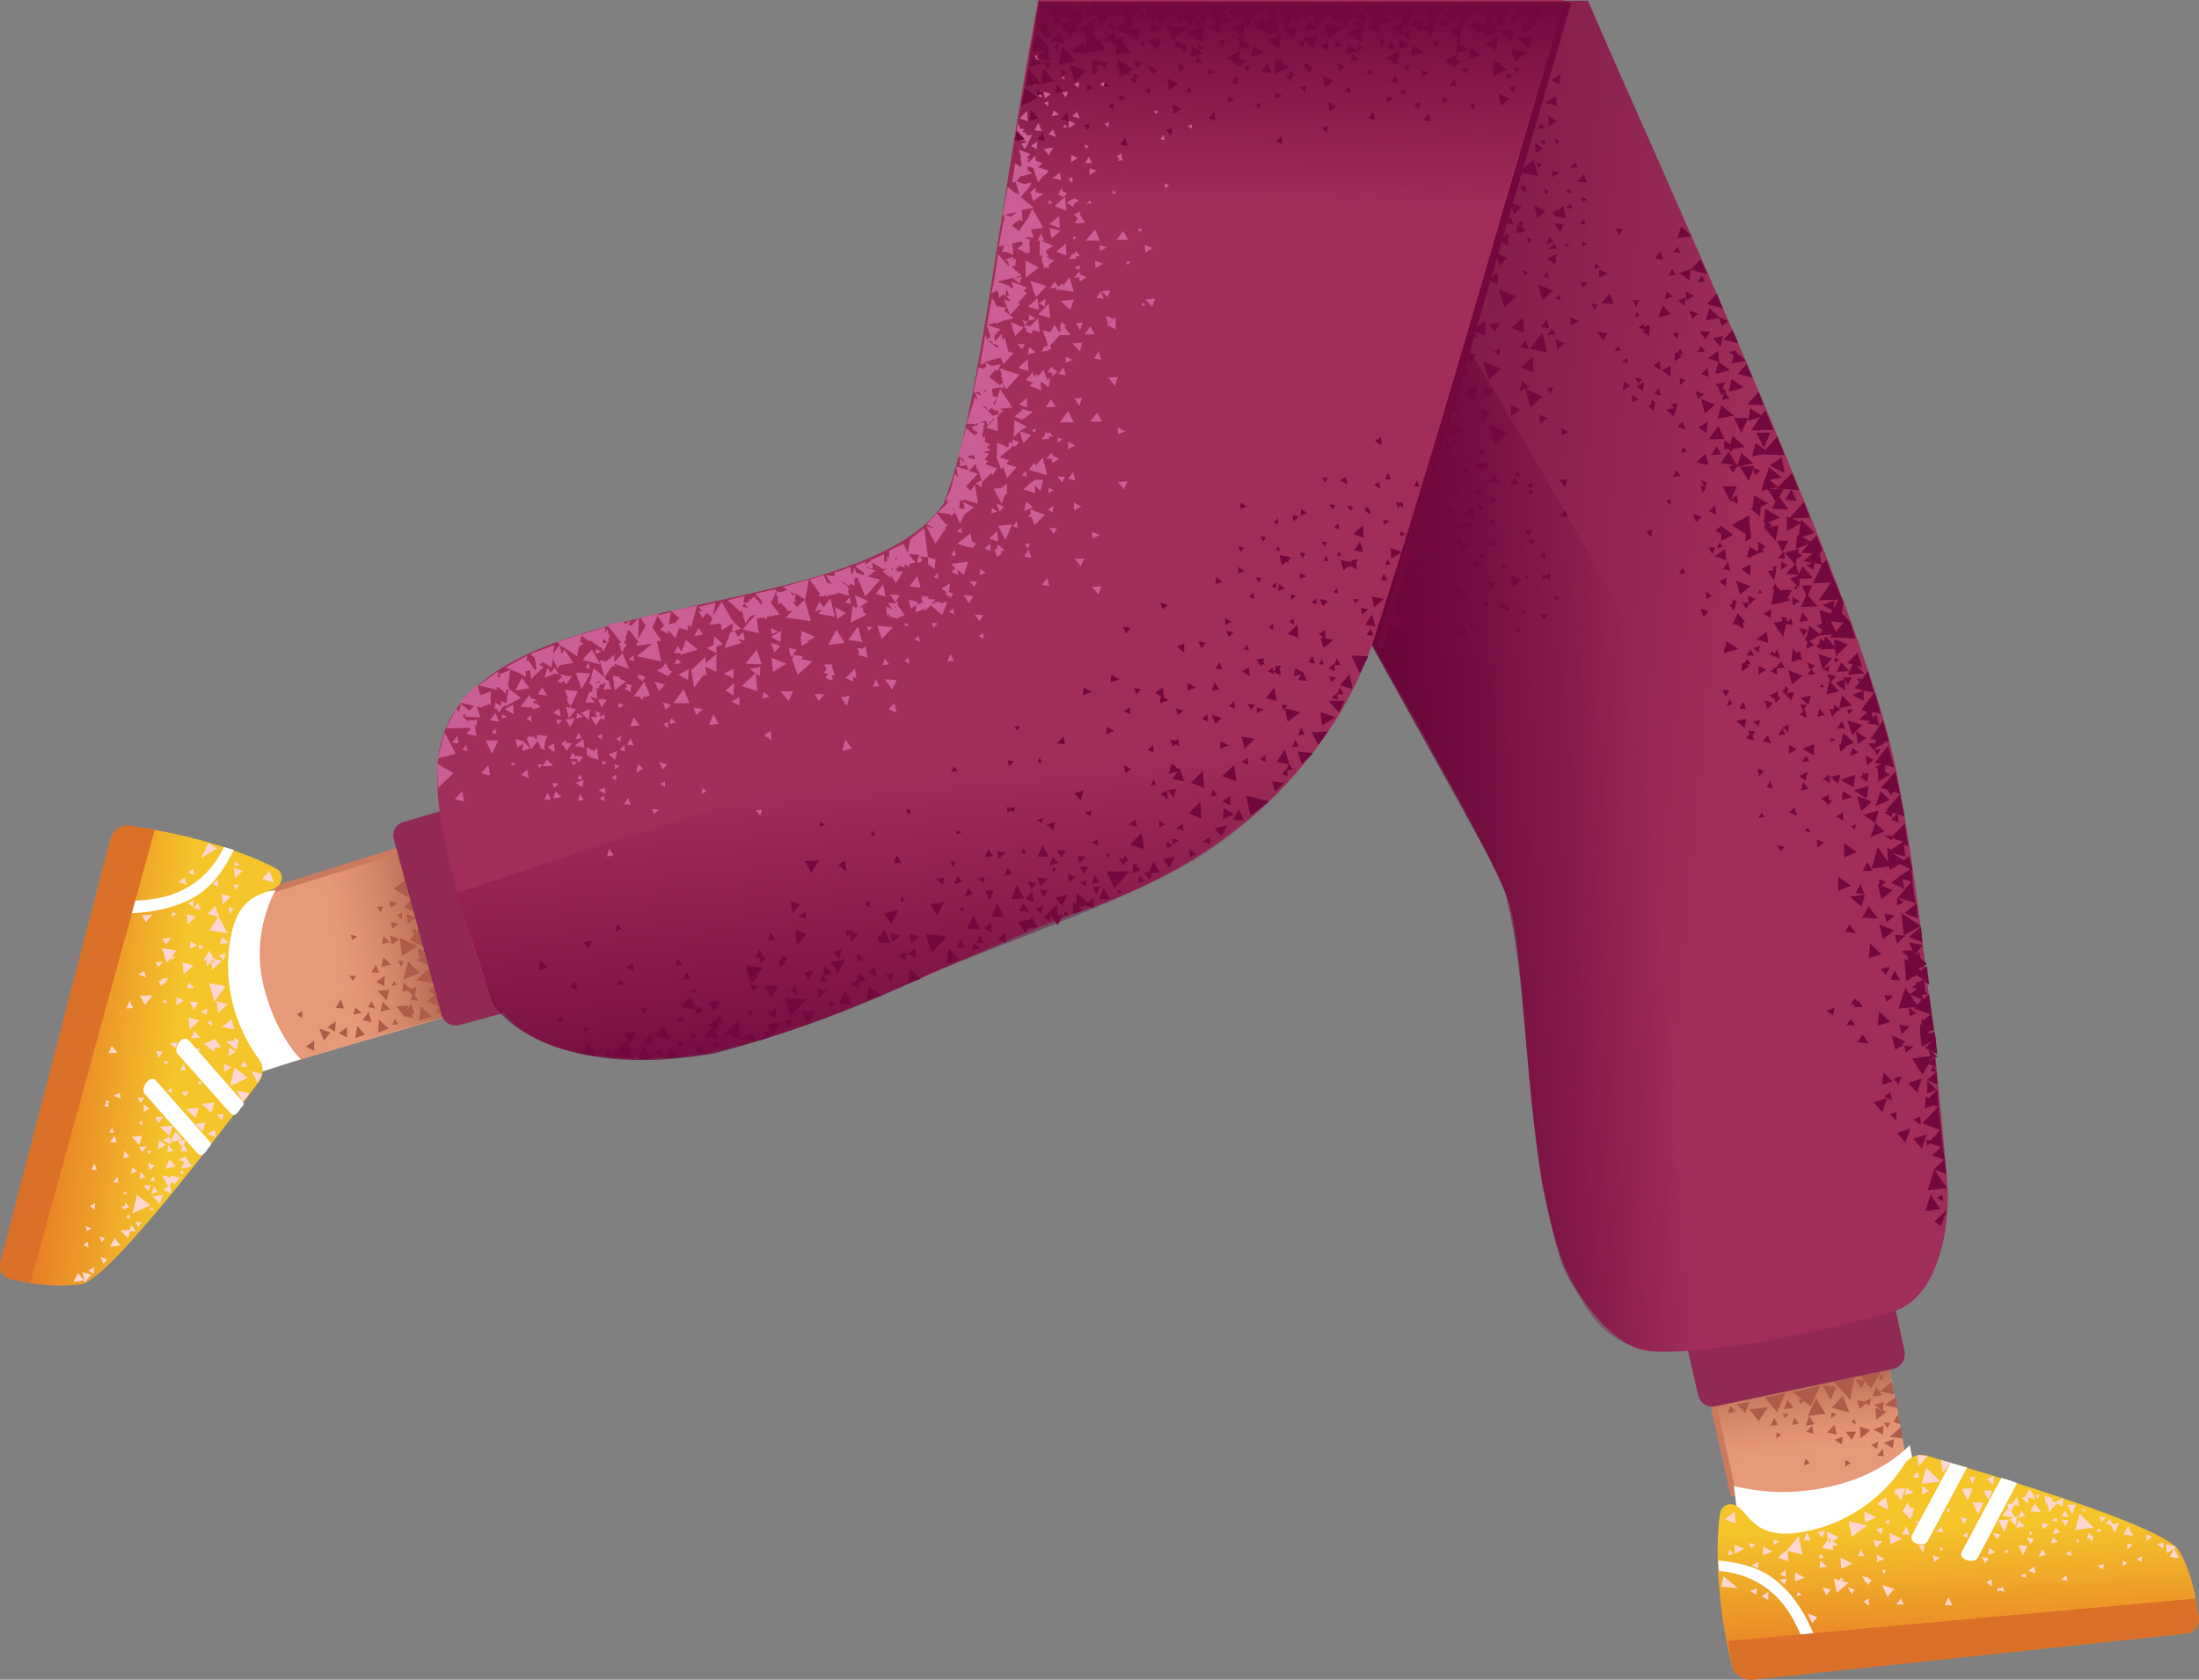 <svg xmlns="http://www.w3.org/2000/svg" xmlns:xlink="http://www.w3.org/1999/xlink" width="295.208" height="225.5" viewBox="0 0 295.208 225.5">
  <rect x="0" y="0" width="295.208" height="225.5" fill="#808080" stroke="none"/>
  <defs>
    <linearGradient id="linear-gradient" x1="0.56" y1="0.885" x2="0.487" y2="0.332" gradientUnits="objectBoundingBox">
      <stop offset="0" stop-color="#cc7a5e" stop-opacity="0"/>
      <stop offset="0.924" stop-color="#aa5f4b"/>
    </linearGradient>
    <linearGradient id="linear-gradient-2" x1="0.46" y1="-0.002" x2="0.525" y2="1.048" gradientUnits="objectBoundingBox">
      <stop offset="0.298" stop-color="#f5c52a"/>
      <stop offset="1" stop-color="#e46c26"/>
    </linearGradient>
    <linearGradient id="linear-gradient-3" x1="0.349" y1="0.538" x2="0.962" y2="0.405" xlink:href="#linear-gradient"/>
    <linearGradient id="linear-gradient-4" x1="0.225" y1="0.443" x2="1.196" y2="0.59" gradientUnits="objectBoundingBox">
      <stop offset="0" stop-color="#731443"/>
      <stop offset="0.516" stop-color="#a02d5a"/>
    </linearGradient>
    <linearGradient id="linear-gradient-5" x1="0.572" y1="0.488" x2="-0.039" y2="0.611" gradientUnits="objectBoundingBox">
      <stop offset="0" stop-color="#660036" stop-opacity="0"/>
      <stop offset="0.998" stop-color="#660036"/>
    </linearGradient>
    <linearGradient id="linear-gradient-6" x1="0.845" y1="0.584" x2="0.085" y2="0.46" xlink:href="#linear-gradient-2"/>
    <linearGradient id="linear-gradient-7" x1="0.495" y1="0.684" x2="0.519" y2="-0.192" xlink:href="#linear-gradient-5"/>
    <linearGradient id="linear-gradient-8" x1="0.51" y1="0.388" x2="0.63" y2="1.11" xlink:href="#linear-gradient-5"/>
  </defs>
  <g id="_20" data-name="20" transform="translate(-54.623 -207.9)">
    <path id="Path_12632" data-name="Path 12632" d="M287.9,410.3l-5.7-26.5,24-3.4,4.2,22.6C310.5,403.1,305.5,424.1,287.9,410.3Z" fill="#e79a7a"/>
    <path id="Path_12633" data-name="Path 12633" d="M297.9,404.9c10.8-.4,11.8-4.7,11.8-4.7l-3-18.2-24.9,2.6,4.7,19.5c0,.3,2.5,1.1,11.4.8Z" fill="url(#linear-gradient)"/>
    <path id="Path_12634" data-name="Path 12634" d="M287.7,408.4c0,.2-.1.4-.3.4a.382.382,0,0,1-.5-.3l-4.6-20.7c-.1-.2.1-.4.3-.5a.382.382,0,0,1,.5.3l4.6,20.8Z" fill="#cc7a5e"/>
    <path id="Path_12635" data-name="Path 12635" d="M287.4,407.4a27.7,27.7,0,0,0,12.3.2c7.6-1.5,11.3-5.7,11.3-5.7l1,5.2s1.9,3.9-9.6,7.7c-11.5,3.9-14.3-1.6-14.3-1.6l-.7-5.8Z" fill="#fff"/>
    <path id="Path_12636" data-name="Path 12636" d="M289.7,433.4l58.4-6.2a1.838,1.838,0,0,0,1.7-2.1c-.3-2.4-1-6.4-2.7-9.1-2.2-3.4-26.9-10.6-33.9-12.7a2.737,2.737,0,0,0-2.8,1,20.376,20.376,0,0,1-14,9.3c-6.4,1.1-7-2.8-8.8-3.6a1.434,1.434,0,0,0-2,.8c-.6,2.8-.8,11.6,1.6,21a2.636,2.636,0,0,0,2.5,1.6Z" fill="url(#linear-gradient-2)"/>
    <path id="Path_12637" data-name="Path 12637" d="M296.5,427.5c-.4.1-2.1-7.9-11.1-8.7l-.1-1.4c5.6.5,7.8,2.4,9.8,4.7a20.71,20.71,0,0,1,3,5.2l-1.6.2Z" fill="#fff"/>
    <path id="Path_12638" data-name="Path 12638" d="M289.7,433.4l58.4-6.2a1.838,1.838,0,0,0,1.7-2.1l-.4-2.6-62.8,5.7.6,3.4a2.5,2.5,0,0,0,2.5,1.8Z" fill="#db7028"/>
    <path id="Path_12639" data-name="Path 12639" d="M311.3,414l5.2-9.7c.5.1,1.6.5,2.2.6l-5.3,9.9c-.5.9-2.6.3-2.1-.8Zm6.7,2.2,5.3-9.9c.6.2,1.1.3,2.1.7l-5.3,10.1c-.6.8-2.7.1-2.1-.9Z" fill="#fff"/>
    <g id="Group_926" data-name="Group 926">
      <path id="Path_12640" data-name="Path 12640" d="M322.5,416.3l-.8-.6-.2.9Zm4.3-.9h-1.2l.6,1.3Zm-14.6-10.7,1.2-1.3-1.4-.2.2,1.5Zm4.4-.4-1.4-.4.2,1.7,1.2-1.3Zm12.9,5.3.2,1.3,1.1-1.2.7.5.1-1.2-.9.5v.1l-.7-.2.3-.3-1.2-.4.2,1.4.2-.5Zm-21.7-.7-1.2.9,1.5.8-.3-1.7Zm1.1-1.1.2.2-.2.5h.4l.5.9.6-1.7Zm10.5-.1-1.4.1.8,1.6Zm0,1.9.8,1.6.7-1.6Zm13.9.3h-1.2l.7,1.3Zm-9.9,1.5,1.5.2-.5.3.9.8.1-1.3-.3.2-.8-1.4-.9,1.2Zm-13.5,3.1-1.6-.8.1,1.5Zm-5-3.7.1,1.5,1.5-.7Zm-1.6,7-1.6-.8.1,1.5Zm-4.1-2.1,1.6.3-.2-.5.8-.2-.8-.5.9-.5-1.6-.8.1,1.1Zm1.1-.6-.2-.5.3-.2-.1.7Zm9.7-4.2h.2l.9,1,.3-.8.1.1-.1-.2.2-.7-.5.1-.4-.8Z" fill="#ffd7d2"/>
      <path id="Path_12641" data-name="Path 12641" d="M292.6,416.2l-1.3-.7v1.2Zm4.3,3.5-1.3-.7v1.2Zm-9.4-4.4v1.2l1.3-.7Zm40.3-5.6-.6,1.1,1.4.1Zm19.4,7.4-.7-1.3-.6,1.1,1.3.2Zm-.4-1.5-1.4-.4.1,1.2,1.3-.8Zm-5.8-1.5-.7-1.3-.6,1.1,1.3.2Zm-1.4,3.3v.8l.6-.5Zm.6-1.5.7-.6-.7-.2v.8Zm1.3,1.3.6.4.1-.8Zm3.5-1.4.1-.8-.9.2.8.6ZM322.1,408h-1.2l.7,1.3Zm2.2,3.9-1.4.1.8,1.6Zm1.1-3-.6.7.1.1-.9.2.6.9.5-.9.6.2-.3-1.2Zm3.4,3.4v.9l.9-.6Zm8.5.2.7.1.5,1.1.6-1.3-.9.1-.3-.7-.6.7Zm6.2,1.7-.7-.3v.9Zm-6.4,3.7-.9.2.7.5.2-.7Zm-29.5-.7-1-.6v1Zm5.4-1.9-.8.1.6.9.2-1Zm-3.8,8h1l-.4-.8Zm1.1-14.7,1.2-.3-.9-.7-.3,1Zm-3,6.2-1.2-.1.4,1,.8-.9Zm6.3-6.7-.9-.7-.1,1.1Zm6.2-1.9H319l.4.9Zm-4.5,6.7-.8.6,1,.1Zm-3-6.6-.3-.8-.6.7.9.1Zm3.4,17.1h1l-.5-1.1ZM315,417l-.9-.3.2.9.7-.6Zm7,2.9-.7.4.7.6Zm-11-6-.5-1.1-.5,1.1Zm-13.3.8-.5-1.1-.4,1.1Zm4.1,5.4.4-.2-.6-.2.1.4-.9-.3.4,1.9,1.6-1.3Zm3,2.8.7.6v-1Zm-10.3-3.1-1,.2.7.6.3-.8Zm9.6-3h.8l-.5-.9Zm-4.5-3.4-1,.2.7.7.3-.9Zm7.8-.4-.9.2.7.7.2-.9Zm-13.9,1.8-.8-.2.1.7.7-.5Zm14.7-2.2.1-.8-.6.4Zm4.1-.4-.5-.1.3.5Zm6.5,2.1-.1-.7-.6.5Zm-3.3,1.6-.4-.4v.6Zm.4-5.3.3.4.2-.6Zm10,8.9.7.2-.1-.6Zm-3.1,2.1.3-.2.6.2-.2-.7-.4.3-.3-.2v.6Zm1.5-5.7-.6.2.3.4.3-.6Zm5.8-3.9.7.2-.1-.6Zm-2.6,1.8-.4-.4v.6Zm1-5.3-.6.2.3.4.3-.6Zm7.5,4.9.6.2v-.5Zm-2.2,1.4-.4-.3v.5Zm.8-4.3h-.5l.3.4Zm-26.9,8.7v-.6l-.5.2Zm-8.4,1.8.5,1.1.6-.8-1.1-.3Zm-5.7-1.7.8.3-.1-1-.7.7Zm-4,2.2.8.5.1-.9Zm1.1-3.9-.9.4.8.5Zm-4.1-.9.7-.2-.5-.6-.2.8Zm3.1-.9.6-.6-.9-.1Zm9.8,1.1-.6-.4v.7l.6-.3Zm6.4,3.1-.5-.2.1-.1-.9-.2.5.9.1-.2.2.5.5-.7Zm3,1.2-1.6-.5.7,1.6Zm-6.2-.2.5.9.4-.6Zm-16.5-9.1,1.4.5-.1-1.6Zm1.7,9.2-2.2-.2.3-1.4,1.9,1.6Zm8.1.5-.2.6.7-.2Zm1.3,2.9.6,1.3.7-.8-1.3-.5Zm-6.2-2.3.9.5v-1.1Zm8.8-4-.9-.8-.1,1Zm28.4-1.3,1-.3-.5-.7Zm-7.2.9.5-.7-.9-.2.4.9Zm1.1-10.5.1-1.3-.9.5Zm3.3,4.4,1-.3-.5-.7Zm-7.7-.1.5.9.4-.7-.9-.2ZM326,409l.9.8V409l1,.1-.8-1.3-.6,1-.5.2Zm4.2,4.9,1-.3-.6-.6Zm-7,0-1-.2.5.9.5-.7Zm2.1-.9,1.2-.2-.9-.8-.3,1Zm6.1-1.1.5.9.4-.8Zm-3.5,7.2-.2-.9-.8.6Zm2.1-4,.9-.2-.7-.6-.2.8Zm5.5-.9-.4-.5-.4.8.5-.1.2.5.3-.7h-.2Zm-4.2,5.8.9.1-.2-.7-.7.6Zm.1-8.5h1l-.6-.8Zm5.9.1-.8-.1.2.8.6-.7Zm-4.7,4.5-.7.4.8.3-.1-.7Zm-5.9-1.8.5.9.5-.7-1-.2Zm6.5-1,2.5-.3-1.9-1.9-.6,2.2Zm-20.6-6.2,2.5-.3-1.9-1.9-.6,2.2Zm-16,9.5-.5-2.5-1.5,1.8-1.3,1.1,1.4.5-.1-1.4Zm6.6-2.4,2.1-1.5-2.5-.6Z" fill="#ffd7d2"/>
    </g>
    <path id="Path_12642" data-name="Path 12642" d="M90.1,327.8l47.7-15,6.1,23L94.1,350.4s-16.3-3.9-4-22.6Z" fill="#e79a7a"/>
    <path id="Path_12643" data-name="Path 12643" d="M284.9,396.7l23.8-5a2.051,2.051,0,0,0,1.6-2.4l-1.8-8.4-27.9,5.7,2,8.6a1.959,1.959,0,0,0,2.3,1.5Z" fill="#912954"/>
    <path id="Path_12644" data-name="Path 12644" d="M92.4,338.5c1.3,10.7,5.8,10.4,5.8,10.4l18.4-5.1-5.4-23L92.1,327c-.2.1-.8,2.6.3,11.5Z" fill="url(#linear-gradient-3)"/>
    <path id="Path_12645" data-name="Path 12645" d="M91.7,327.6c-.2,0-.4-.1-.4-.3a.382.382,0,0,1,.3-.5l20.2-6.3c.2-.1.4.1.5.3a.382.382,0,0,1-.3.5Z" fill="#cc7a5e"/>
    <path id="Path_12646" data-name="Path 12646" d="M308,306.3c-6.4-23.7-30.5-75.8-40.2-98.3H247l-42,28s47.2,79.5,52,92.5c2.9,7.4,2,40.1,8.9,51.9,3.6,6.1,7.5,8.8,10.3,8.9,8.8.5,24-2.9,32.5-5.3,6.1-1.8,7.9-11.3,7.3-17.8-1.3-15.2-4.4-46.6-8-59.9Z" fill="url(#linear-gradient-4)"/>
    <g id="Group_927" data-name="Group 927">
      <path id="Path_12647" data-name="Path 12647" d="M112.1,340.9l1,.6.1-1.4Zm-4.5,3.8-.3.8.8-.1Zm-5.9-11.3.2.7.7-.5Zm8.7-.9-.5.4.6.4Zm-2.5,7.6-.4-.5-.3.7Zm-3.4,2.2-.5.8,1,.2Zm-6.4,5.3.9-1.1-1.5-.5Zm7-7.9,1.1.6.1-1.4Zm1-6.1-.2,1,1.1-.2Zm.4,8.6.4-1.4-1.6.1Zm-2-3.8,1,.1-.4-1.1Zm4.7-7.8.2,1.3,1.1-.8ZM95.7,348.4l1.1.6v-1.4Zm10.3-6-.3,1.3,1.3-.3Zm-7.4,3.4,1,.6.1-1.4Zm10.2-6-.2,1.2,1.3-.2Z" fill="#ad5c49"/>
      <path id="Path_12648" data-name="Path 12648" d="M103.3,344.9l1.2.2-.4-1.4Zm7.4-9.7.2,1.3,1.1-.8Zm-5.3,11.3,1.4-.5-1.3-1.2Zm1.5-17.7.1,1,1-.6Zm6.8,12.1-1.7,1.4,2.3,1.2Zm-2.2-9.2-1.9,2.4,2.8,1.3Zm-1,5.1,1.7.7.3-1.9Zm2.9,6.3-.2.8.9-.1Zm-6.3-11.4.2.9.8-.7Zm1.4-8.6.3,1,.8-.7Zm.1,7.3-.7.4.7.5Zm5,9.6-.7-2.7-2.4,2.2Zm-3.4,1.3-.5.8,1.1.2ZM109.1,326l-1.6,1.2,2,1.2Zm1.9,12.5-1.6-1.5-.6,2.4Zm-2.5-.8.3-.8H108Zm-6.5,1.9.4-.7h-.9Zm3.7-9.2.4-.8h-.9Zm-3.4,16.9,1.3-.5-1-1.2Zm-7.8-3.2.7.5v-1Zm11.6-7.7-.3,1.3,1.3-.3Zm2.9,8,.5-1.5-1.7.1Zm-9.3-1.2,1.1.1-.4-1.3Zm7.3-9.7.2,1.2,1.1-.7Z" fill="#ad5c49"/>
      <path id="Path_12649" data-name="Path 12649" d="M100.1,346.6l1.1.6v-1.4Zm2.2-3.5-.2,1,1.1-.2Zm8.6,1.8,1.7-.5-1.5-1.4Zm-1.8-1,1.2.1-.5-1.4Z" fill="#ad5c49"/>
      <path id="Path_12650" data-name="Path 12650" d="M110.7,327.9l-1.9,1.8,2.5,1Zm-.9-3.6-1.2,1,1.5.7Zm-1.1,20,1.4.3-.4-1.7Zm-.4-10.5.3,2.4,2.1-1.3Zm2.2,6.6-1.2.4,1,1Z" fill="#ad5c49"/>
    </g>
    <path id="Path_12651" data-name="Path 12651" d="M107.5,320.6l6.4,23.5a2,2,0,0,0,2.5,1.4l8.3-2.3-7.3-27.5-8.4,2.5A1.854,1.854,0,0,0,107.5,320.6Z" fill="#912954"/>
    <path id="Path_12652" data-name="Path 12652" d="M304.8,385.1a170.372,170.372,0,0,1-22.2,4.1c-10.6,1.2-13.5-3.1-16.1-7.5-2.2-3.8-2.2-2.9-4.8-14.5-2.5-15.6-2.2-28.2-4.9-39-.6-2.6-3.3-6.9-6-12l-12.1-21.8,12-41.5s34,55.5,43,80.8C302.8,358.8,304.8,385.1,304.8,385.1Z" fill="url(#linear-gradient-5)"/>
    <path id="Path_12653" data-name="Path 12653" d="M181.3,275.5c-9.3,13.7-45.8,12.2-60.7,23-6.5,4.7-8.3,9.8-6.8,19.4.9,5.8,4.1,17.6,6.5,23,4,9,16.2,9.3,23.7,9,16.5-.8,40.7-14.5,56.1-19.8,19.4-6.6,33.1-19.6,38.8-35.9,6.2-18.8,19.1-63.1,25.7-86.3H194C188.4,237.8,186,263.7,181.3,275.5Z" fill="#a02d5a"/>
    <path id="Path_12654" data-name="Path 12654" d="M91.6,327.4a18.455,18.455,0,0,0-1.7,12.4c1.6,7,5.1,10.3,5.1,10.3l-5.3,1.7s-5,1.4-7.3-10.3C80,330,87,328.1,87,328.1Z" fill="#fff"/>
    <path id="Path_12655" data-name="Path 12655" d="M69.5,320.4,54.7,377.3a1.764,1.764,0,0,0,1.4,2.3,24.253,24.253,0,0,0,9.5.7c4-.9,19.4-21.4,23.8-27.2a2.551,2.551,0,0,0,0-3,21.059,21.059,0,0,1-3.8-16.4c1.2-6.4,5-5.5,6.4-6.9a1.449,1.449,0,0,0,0-2.1c-2.4-1.5-10.6-4.8-20.2-5.9A2.373,2.373,0,0,0,69.5,320.4Z" fill="url(#linear-gradient-6)"/>
    <path id="Path_12656" data-name="Path 12656" d="M72.6,328.9c.1-.4,8.2.8,12.1-7.3l1.3.4c-2.4,5-5,6.5-7.9,7.5a21.645,21.645,0,0,1-6,1Z" fill="#fff"/>
    <path id="Path_12657" data-name="Path 12657" d="M69.5,320.4,54.7,377.3a1.764,1.764,0,0,0,1.4,2.3c.7.2,1.6.3,2.6.5l16.7-60.8-3.4-.6A2.5,2.5,0,0,0,69.5,320.4Z" fill="#db7028"/>
    <path id="Path_12658" data-name="Path 12658" d="M80,347.6l7.2,8.2c.2.2.2.5-.2.8-.8,1.3-1.1,1-1.4.8l-7.2-8.1c-.5-.9.8-2.6,1.6-1.7ZM75.6,353l7.2,8.2c.2.2.2.5-.2.8-.8,1.3-1.1,1-1.4.8L74,354.7c-.5-.9.8-2.6,1.6-1.7Z" fill="#fff"/>
    <g id="Group_928" data-name="Group 928">
      <path id="Path_12659" data-name="Path 12659" d="M73.9,357.2l.8-.5-.8-.5Zm-.6,4.4.4-1.2-1.4.1Zm15.1-9.9.8,1.6.6-1.2Zm-1.2,4.1.9-1.1-1.7-.4.8,1.5ZM77.7,366l-1.3-.3.8,1.5-.7.4,1.1.5-.1-1h-.1l.4-.6.2.4.8-.9-1.4-.3.3.3Zm8.4-19.9-.4-1.4-1.3,1.1,1.7.3Zm.6,1.3-.2.1-.4-.3-.1.4-1,.1,1.4,1.2.3-1.5ZM83,357.3l.4-1.4-1.7.2,1.3,1.2Zm-1.7-.7-1.7.2,1.3,1.2.4-1.4Zm-5.2,12.9.4-1.2-1.4.2Zm2.1-9.7-.7,1.3-.1-.6-1,.5,1.2.5-.1-.3,1.6-.3Zm1.9-13.7,1.3-1.2-1.5-.4Zm5.1-3.4-1.5-.4.2,1.6Zm-5.9-4,1.3-1.2-1.5-.4Zm3.4-3.2-.8,1.4.5-.1-.1.8.7-.5.1,1,1.3-1.2-1.1-.3-.6-1.1Zm.1,1.4.5-.1.1.3-.6-.2Zm.6,10.4-.1.2L82,348l.7.6-.1.1h.2l.6.4v-.5l.9-.1-.9-1.2Zm1.1-18,1.1-1-1.2-.4ZM79.8,332l1.1-1-1.2-.4Zm7.4-7.2-1.2-.4.2,1.4Zm-9,39.7-.8-1-.6,1.3ZM64.5,380l1.4-.2-.8-1Zm1.5.1.9-1.1-1.2-.3.3,1.4Zm3.4-4.8,1.4-.2-.8-1Zm-2.5-2.5-.8-.3.2.7.6-.4Zm1.1,1.1.3.8.4-.6-.7-.2Zm-1.6.7-.6.4.7.4Zm.1,3.9.7.4.1-.9-.8.5Zm15.3-18.7.4-1.2-1.4.2Zm-4.4.6.4-1.4-1.7.2,1.3,1.2Zm2.4,2.1-.4-.8-.1.1.2-.9-1,.2.6.8-.3.5,1,.1Zm-4.4,1.9-.9-.4.2,1,.7-.6Zm-3.1,8-.3.6-1.2.1,1,1,.3-.9h.8l-.6-.8Z" fill="#ffd7d2"/>
      <path id="Path_12660" data-name="Path 12660" d="M68.5,377.6l.5-.6-.9-.4Zm-1.2-7.3.1-.9-.7.4Zm11-27.4,1-.7-1-.4Zm-.1,5.7.2-.8-1,.2.8.6ZM72,342.3l-.4,1,.9-.1Zm13.4,6.2-.1,1.2,1-.6Zm-4.7-5,.5-1.1H80.1Zm4,8.3,1-.6-1-.5Zm-.3,6.5.3-.8h-1Zm-4.8-6.7-.3-.9-.5.9Zm7.3-.5h.9l-.4-.8Zm-17.3-2.8-.4,1,1.2-.1-.8-.9Zm6.3,1.6.6-.8-.9-.1Zm-5.1,5.5-.1-.8-.8.4Zm9.5-8.1,1.2-.1-.8-.9-.4,1Zm3.8-12.7,1.2-.1-.8-.8-.4.9Zm-6.5,1.8.1.4.4-.5h-.4l.6-.8-1.9-.3.6,2,.6-.8ZM74,338.3l-.8.4,1,.4Zm6.5-8.6.2-1-.8.4.6.6ZM80,339.8l-.3.8,1-.1-.7-.7Zm4.7-3,.2-1-.9.4.7.6Zm-2.4,7.4.2-.9-.9.4.7.5Zm3.2-13.6.5-.7-.7-.2.2.9Zm-3.1,14.6.7.4-.1-.7-.6.3Zm-1.1,3.9.2-.5-.6.1Zm-4.2,5.3.7.2-.2-.7Zm-.3-3.6.5-.3-.6-.2Zm4.8,2.2-.5.2.5.4Zm-11.9,6.3-.4.6.6.1Zm-.9-3.7.1.3-.3.5.7.1-.2-.5.3-.2-.6-.2Zm4.9,3.4v-.6l-.5.2Zm1.5,6.8-.4.6.6.1Z" fill="#ffd7d2"/>
      <path id="Path_12661" data-name="Path 12661" d="M74.5,362.8l.5-.3-.6-.2Zm4.7,2.8V365l-.5.2Zm-7.3,5.3-.3.5.5.1Zm-.6-2.6.4-.3-.5-.1Zm3.8,2.2.1-.5-.5.2Zm1.3-28.1.6.2-.1-.5Zm1.2-8.6-1.2.1.5.8Zm3.6-4.7-.6.7,1,.3Zm-.6-4.6-.7.5.8.4-.1-.9Zm3.3,2.5v-1l-.7.5Zm2.3-3.5-.1.7.7-.2Zm-.2,3.2.3.7.4-.8-.7.1Zm-4.6,8.7.6-.4-.7-.3.1.7Zm-5.1,4.9.3-.4.1.1.5-.8-1,.1.2.2-.5.1.4.7Zm-2.2,2.5,1-1.3-1.7.1.7,1.2Zm2.4-5.8-1,.1.4.6Zm14.3-12.2-1,1.1,1.6.5Zm-9.2-1.7,1-2,1.2.7Zm-3.3,7.5-.5-.3-.1.7.6-.4Zm-3.2.1-1.4.1.5.9Zm4.3-5-.8.6,1.1.4-.3-1Zm.7,9.6,1-.5-.9-.5Zm-8.8,27.1-.1,1,.8-.2-.7-.8Zm1.8-7.1.4.7.5-.8-.9.1Z" fill="#ffd7d2"/>
      <path id="Path_12662" data-name="Path 12662" d="M82.4,360.1l1.2.5-.1-1Zm-5.2,1.5-.1,1,.8-.2-.7-.8Zm2.8-7.2-1,.1.5.6Zm-.4,8.7-1,.5.8.3-.5.9,1.5-.3-.7-1-.1-.4Zm-6.1,2.1-.1,1,.7-.3Zm2.4-6.5.6-.9-1,.1ZM76,361l-.2,1.2,1.1-.6Zm-1.1,6-1,.1.6.7.4-.8Zm-5.5-5.8.9.1-.3-.9Zm3,3.4-.2.9.8-.4-.6-.5Zm-1,5.5.6-.1-.6-.7v.5l-.5.1.6.5Zm-4.1-6-.4.8.7.1-.3-.9Zm8,3.1-.4,1,.9-.3Zm-2.1,5.5.4-.7-.8-.1.4.8Zm-2.7-6-.1-.8-.6.7.7.1Zm3.8-4.9-1,.1.4.7.6-.8Z" fill="#ffd7d2"/>
      <path id="Path_12663" data-name="Path 12663" d="M73,368.3l-.6,2.5,2.4-1.1Zm13.1-17.1-.6,2.5,2.4-1.1Zm-3.4-18.4,2.5.4-1.1-2-.6-1.7-1,1.1,1.4.4-1.2,1.8Zm0,7.1.7,2.5,1.5-2.1Z" fill="#ffd7d2"/>
    </g>
    <path id="Path_12664" data-name="Path 12664" d="M187.3,247.7s14.3-7.5,26-9.9c31.9-6.7,40.9,5.1,40.9,5.1l10.4-34.8H194.1l-6.8,39.6Z" fill="url(#linear-gradient-7)"/>
    <path id="Path_12665" data-name="Path 12665" d="M120.6,342.1c.4,1.8,8.2,11,30,7.2a159.465,159.465,0,0,0,29.1-10.8c15.1-6.1,29.7-11.2,37.5-16.6,9.9-6.8,12.9-12.3,16.4-16.9,4.5-5.9,7.7-18.5,7.7-18.5L115.9,327.8Z" fill="url(#linear-gradient-8)"/>
    <g id="Group_929" data-name="Group 929">
      <path id="Path_12666" data-name="Path 12666" d="M304.5,394.3l.6-1.1-1.4-.1Zm4.3,4.5.9.3-.3-1.3Zm-12,5.8.8-.2-.6-.7Zm-.7-8.8.3.6.4-.6Zm7.5,2.6-.5.4.7.3Zm2.2,3.5.8.5.2-1Zm-2.6-.7.6-1.1h-1.4Zm-6.1-1.1,1,.3-.2-1.1Z" fill="#ad5c49"/>
      <path id="Path_12667" data-name="Path 12667" d="M305.7,399.9l-1.4-.5.1,1.6Zm-3.8,1.9.1-1-1.1.4Zm-7.8-4.7,1.3-.2-.8-1.1Zm14.6,5.2.2-1.2-1.4.5Zm-2.7-6.9,1.3-.2-.8-1.1Zm4,5.6-.2-1.5-1.5,1.3Zm-17.7-1.7,1-.1-.5-1Zm12.1-6.7,1.4,1.7,1.3-2.2Zm-9.1,2.2,2.4,1.9,1.3-2.8Zm5.1,1,.7-1.7-1.9-.3Zm6.3-2.9.7.3v-.9Zm-11.5,6.3.9-.2-.6-.8Zm-8.6-1.6,1-.2-.7-.8Zm7.3.1.4.6.5-.6Zm9.7-5-2.8.7,2.2,2.4Zm1.2,3.4.8.5.2-1Zm-15.3,1,1.2,1.6,1.3-1.9Zm12.5-1.8-1.5,1.6,2.4.6Zm-.8,2.5-.7-.3-.1.8Zm1.9,6.5-.7-.4-.1.9Zm-9.3-3.8-.7-.3v.8Zm14.2-.9.4-.7h-.9Zm-8.1.6,1.3.3-.3-1.3Zm8-2.8-1.5-.5.1,1.6Z" fill="#ad5c49"/>
      <path id="Path_12668" data-name="Path 12668" d="M307.4,400.5l.1-1.2-1.4.5ZM297,399.3l1.2-.2-.7-1.1Zm9.6,4,.9.1-.1-1Zm2.3-8.2-.3-1.7-1.6,1.3Zm-1.5,2.2.1-1.2-1.3.4Zm-15.9-1.8,1.7,2,1.1-2.6Zm-3.7.9,1.1,1.2.6-1.5Zm21.5.5-.2-1.4-1.5,1Zm-12,1.1,2.4-.3-1.3-2.1Zm6.6-2.1.4,1.1,1.1-.9Z" fill="#ad5c49"/>
    </g>
    <g id="Group_930" data-name="Group 930">
      <path id="Path_12669" data-name="Path 12669" d="M126.9,307.2a.675.675,0,0,0,.6.4h.1l-.4-1.1a.46.46,0,0,0-.3.7Zm4.9.8,1.3.3-.2-1.2-1.1.9Z" fill="#cc5e96"/>
      <path id="Path_12670" data-name="Path 12670" d="M126.6,306.6l.2.5-.5-.1.1-.2h-1l.1.2h-.2l.6,1.5.9-1.1.4.8-.1.1.2.1.5.2-.1-.6.2-.3h-.2l.4-1-1.5-.1Zm-10.4-3.1-.3-.5-1.4,2.7,3.5-.1-1.3-1.7,1.3-.3-1.5-1.2-.3,1.1Zm4.5,5.6.8-1.8h-1.7l.9,1.8Zm12.1-12.6,2.4.6-1.1-2-1.3,1.4Zm-6.6,6.4-.1.3.5-.2h.1l.5-.2-.7-.6-.1.3-.2-.4.5-.2-.7-.3v.2l-.3-.6-1.2,1.6,1.7.1Zm10.9-6.1v-1l-1.1.9-.9-.2.7,2.3,1-1.5.4.1-.1-.4,2,.7-.9-2.1-1.1,1.2Zm-3.2,1.5-2-.1.8,2.2Zm20.8-1.3,2.2.1-.7-2Zm12.2-4.6-1.1,2.1,2.2-.3-1.1-1.8ZM145,302.3h2.2l-.8-1.9Zm-3.1-1-.8-1.9-1.4,2h.7l.5.5v-.4Zm-17.2-2.4-.9,1.7,1.9-.3-1-1.4Zm5.7,1.6.5,1.2h-.2l.2.7.1-.1.2.5,1-2.1Zm-1.5,14.6,1.1-.2-.8-.8Zm-5.3-11.3-.1-1.3-1.1.6,1.2.7Zm23.5-6.1-1.4.8,1.3.7.1-1.5Zm12.4-5.1-1.4.8,1.3.7.1-1.5Zm-20.3,12.8,1.3-.1-.8-1.1Zm11.2-10.9-.9.4,1.3.7v-.9l.9-.3-1.2-1.1-.1,1.2Zm3.9-5.3.4-.4h-.3l.2-.9-2.3.6,1.8,1.6.2-.9Z" fill="#cc5e96"/>
      <path id="Path_12671" data-name="Path 12671" d="M146.7,293.8l-.6,1.6-.5-.8-.5,1h.9v.2l2.3-.7-1.6-1.3Zm22,7.5-1.2.2.8,1.2.4-1.4Zm-10.6-12.5.3-.6h.1V288l.3-.7.1.3-.2.1.3.3.1,1.1.3-.3.9.9-.1.2h.2l.1.1v-.1h.5l-.9.9,3.4.5-.8-2.7.5-2.9-3.5,1,.6.3-.2.2-.7.2-.7-.2.1-.2-2.8.6,1,1.1-.2.4-.4-.5v-.2h-.2l-.4-.5-.3.5-.2-.2-.1.5-.7.2.5.5v.1l-.9-.2.3,1.3-.1.3.2-.1.2.8.7-1,.7-.2-.1.1-1.7,1.9,2.2.5-.3-2,1-.1.3.3.1-.4,1.7-.3-1.2-1.6Zm4.6-.4-1.1,1-.5-.6v-.1h.4l-.2-.5.2-.6,1.2.8Zm-1.3-.7-.4.1-.3-.5Zm-23.4,19-.7.4.6.4.1-.8Zm-.2-7.7.1-.2-1-.2.1.3h-.1l.2.9H137l.2.8.5-.5,1-.7-.9-.4ZM126,304.8l-.1-.9-.6.5Zm-1.8-6.6,1,.6V298l.6-.1.1,1.2L127,298l.6-.5-.6-.4.5-.3,1.2.7.3-3-3.2,1.2.6.5.2,1.2v.5l-.2-.1-.9-1.3-.2.3.1-.9-2.9,1.6,1.7.7Zm32.5,19.2.2-.8-.8.1.6.7Zm-7.9-2.9.7-.4-.6-.4-.1.8Zm4.4-14.9-1.2,1,1.1.7.1-1.7Zm6.2-5-1.3-.4.5,1.3Zm-11-2.4-.6,1.1,1.2-.2-.6-.9Zm2.4,5.9v-2.4l-1.4,1.2-.1-.8-1.8,1.7h-.1l.4,2.4,1.3-1.7.4.1-.2-1.2,1.5.7Zm18.6-.5-.7.8-.6.5,1.1.5-.1-.7.5.3-.2-1.4Zm-3.1-.3-.1.1.2-.3h-1.2l.4.6-.4.5.6.2-.4.5,1,.4-.1-.8.4.1-.4-1.3Zm14.5-8.4.1-.2h-.8l.1.2-.8.1,1.7,1.5.7-1.8-1,.2Zm1.3-12,.3.3.2-.4h.3l-.2-.3v-.1h-.1l-.2-.3.2.1.9,2,.7-1.4v.1l1.2-.9-1.5-.7.3.9h-.8l.1-1.1.6-.1,1.8.5-.1-.6h.1l-.1-.1-.3-1.8-.6.8-.6-.6,1.6-1.7-2.9-1,.2,1.5-.4-.5-.6,2.3-.6,1.1.2.1-.1.4h.2l-1.4,1.3,1.6.2Zm.1-1.8h0l-.2.2-.1-.1Zm1.8,10,.6-1.8-2.3.3.6.6-.6.5,1,.4-.2-.8Zm-56.6,15.1-.6.9,1.3.2-.7-1.1Zm7.5,1.6.5,1.1.7-1.1Z" fill="#cc5e96"/>
      <path id="Path_12672" data-name="Path 12672" d="M133.8,301.4l1,.3-.1-1,.1-.2h-.1v-.3l.3.2.2-.9-.5.1h-.2l1.5-.6-1.7-1.4-.5,1.9-.1.3.2-.1.4.6H134l.2.3-.3.3-.1-.2-.6,1.5h1.3l-.7-.8Zm.8-1.4h0l-.1.2Zm-13.5,3.6-.7,1,1.3.2-.6-1.2Zm9.4.9.7,1,.6-1.2Zm53-34,.9-.2.2.9,1-1,.2.8.1-.1.5,1.5-.8.4.8.5.1-.7,1.2-1.2.2.3.6-1h-.3l-1.3-.5.4-.4-.5-.2.6-.8-.8-.2,1-.2-.5-.5.5-.3-.8-.4v.4l-.7-.7-.6-.5-1.1-1v.1l-.1-.1-.7,2.6-.3,1.1h.1l-.1.1.6.3.2.6-.6-.7v1.1Zm1.9-1.5.1.6-.9-.3v-.2l.8-.1Zm-42,27.7-.6-2.7.6-.1-1.2-1.8.7-1.5.9,1.3-.6.5,1.1.6v-.5l.4.4.6.7.5-1.4,1.2.3-.1-.7.5.3.8-2.9-3.5.7,1.1,1-.5.6-.9.2.3-1.6-1.8.4.1-.2-2.4.5.7,1.1-1,1.8.1-2.9-1,1.1-.4-.1.3-.7-.7.6-.2-.2-.3-.2-2,.5,1.8,2.2.2.2h-.4l.4,1.3.7-1.2h-.4l.1-.4.2-.1-.1-.1v-.1h.1l-.1-.1.3-.9.2-.1,1.2,1.5-.3.6,2.2-.3-2.1,1.7,3.3.7Zm-24.3,7.5-.6-1.8-1.5,1.7,2.1.1Zm-4.8,2,1.5,2.9-2.4.6Zm7-6.1.3.1.9.8.1-.6.3.1-.3,1.8-.7-.3v.7l-.8-.5-.1.9.3-.1.3.6.5-.8.4-.2v.1l2.1-1.1-1.6-1.2-.3-1,.2.3.2-1.9-.8.4-.7.2-.2-.3-2.5,1.8,2.4.6v-.4Zm.2-1.8.3.3-.3.3h-.1l.1-.6Zm-8.2,12.1.1,3.3,2.1-2Zm21.9-6,.4-.1-.6-.4.3-.2-.7-.4v.7l.2-.1-.1.3-.8-.1.7,1.2.6-.9Zm-7.1,3.8,1,.7-.1-1.2Zm38.6-18.8.3,1.6,1.2-.8-1.5-.8Zm2.7-1.6.3,1.4-.1.4-.5-.4-.3,2.3,2.2-1.1-.6-.4h.2l-.1-.1-.1-.6-.2.2-.1-.1,1.1-.8-1.8-.8Zm-6.1-2.1,1.4,1.9-.2.4.6-.1.2.1v-.2h.2l-.1.2,1-.3h.2l2.1-.7-1.3-1.2,1.3.8v-.3l.7.2-.1-.9.4-.2,1.1,2.6,2-2.3-1.7-.4,1.1-.8-1.3-.4V284l.9.3-.1-.9,1.6,1,.1-.3.1.2-.1.1,1.9-.3-.2-.3,1,.3-.1-.4h.1l.6.3v-.4l.8-.2-.9-1.1h.3l1.1.1-.1.4h-.1v.7l.7-.3-.3-.1.3-.1-.4-.4,1.1.1v.9l.9.7.1-1.3-1-.3-.5-3.9-1.9,1.5-.3,1.8-.6-1.2-1.9.9v1.5l.1-.5-.4-.2v.7h-.4v-1l-1.8.8v.1l-.7.5v-.4l-1.4.6,1.2.9v.3l-1-.3-.3-.7-.2.8v-.1l-.2.2-.1-1-1.6.6-.5.1-.1.6h.1l-1.2-.2.8,1.2-.7-.2V286l-.4-.9-1.9.6Zm11.8-2.9-.2.3-.1-.3Zm-5.3,13,1.3.4-.3-1.6Zm-45.2,16.1,1,.5-.2-1.2Zm6-9.1.4,1.5,1-1.2Zm-2.6,7-.5,1,1.4-.1Zm9.5-1.1-1.2.5.9.7Zm2.5,2.9,1-.5-.7-.6Zm-5,2.4.9.5-.1-.9-.8.4Zm7.4,3.2.7-.6-.9-.1Zm57.9-87.4h.9l-.4-.9Zm-4.9,1.2h-.2l.2-.2-2.2-.7.8,2.3.6-.8.8-.6Zm-1.3,18.5-.2-1.6-1.3,1.2,1.5.4Zm-1.4,8.2-.1-1.6-1.3,1.2,1.4.4Zm11.7-5.6v-1.6l-.3.2-1-.4.2,1,.9-.6-1,.8,1.2.6Zm-6.7-11.5-1.3,1.1,1.4.5-.1-1.6Zm-.8-2.1-.1-1.6-1.3,1.1,1.4.5Zm-5,25.8v-.4l.1.3,1.3-1-1.5-.4v.2l-1,.8,1.1.5Zm.4-37.5.1.2-.7.2.5.7.3-.5.7-1.4-.6.1-.4-.4v-.1l-.1.1-.2-.2.3-.2-.6-.2v.2l-.3-.9-.5,2.6.7-.3.8.1Zm.1-.5Zm-.9-2.5,1.1.4-.1-1.4Zm13.7,4.7-.7.4.4.3-.2.3.7-.1-.2-.3v-.6Zm-11.4-.6.1-1-.9.6.8.4Zm2-4.4,1-.2-.7-.6Zm15,2.5-.4.6.6.1-.2-.7Zm-1.1-2.8.5-.3-.6-.2Zm4.4,1.6.5.4v-.6l-.5.2ZM197.7,221l.3-.8-.8.1Zm-4.5,25.6h0l.5,1.2,1.4-1.5-2.2-.7.4,1h-.1Zm6.8,4.6-.9.1.5.9Zm-9.5.7.4,1.1,1.4-1.4.1.6-.1.1.2.1v.1l.7.2v-.5l1,.3-.2-1.9-1.1,1.1-.7-.2.5-.5h-.1l1.1-.3-.9-.6-.1,1-.8-.2.4.9h.1v.2l-1.3-.5-.1-.2-.1.1-.6-.3.3.9-.1.2v-.3Zm3.9-12.7-.5,1h.3v2.1l.4-.3-.2.3h.1l.1.3-.2-.1.4,1.4.2-.1.5.1-.1-.4.8-.7-.8-.1.1-.2-.6-.2h.5l-.4-.7,1-.7-1.6-.7h.4l-.4-1Zm9.3,7.7-1.2.1.8.8.4-.9Zm-1.4-5.3.9-.5-1-.3Zm-4.6,14.2v.8l.9-.4Zm-5.5-1.7h-1l.6.7Zm7.2-9.9.3-.6-.8.1Z" fill="#cc5e96"/>
      <path id="Path_12673" data-name="Path 12673" d="M198.7,239.6v.5l.5-.3Zm-.1-7.1v-.8l-.6.2Zm1.9,2.8.7-.1-.3-.4Zm-5.2-.5.2.6.4-.4-.6-.2Zm8.2-10.5-.6.2.5.5Zm-3.1,3.6.4-.4-.6-.2.2.6Zm-5.1-5.7.1-.7-.6.2Zm2,2.8h.6l-.3-.4Zm.1-6.9-.3.4h.5Zm-3.9.2-.5-.2.1.5ZM211,233.2l.6-.4-.6-.3Zm-3.1,5.4-.6.1.5.4Zm-3.8-5.2-.2.5h.6l-.4-.5Zm3.8,15.6.5-.1-.4-.4Zm-1.9-5.5.4-.5h-.6l.2.5Zm-8.5,8.3.3-.1-.7-.6-.2,1.1.4-.2-.5.5-.6-1-.6,1-1-.3.7,2-.3.3-.1-.2-.5.8,1-.1-.1-.2h.5l-.2-.5,1.3-1.4h1.5l-.9-1.1Zm-1,1Z" fill="#cc5e96"/>
      <path id="Path_12674" data-name="Path 12674" d="M191.5,265.8l1-.6-1.7-.9-.1,2.3.8-.8.5,1.6,1.1-1.1Zm-1.4,3.9-1.3-.4,1.6-1.3h-.1l.4-.3.1.2.7-.6-1-.4.1.6-.5-.3-.1.8-1.5-.7-.1,2.3.1-.1.5,1.4.3-.3.5,1.5,1.3-1.5-1.4-.4.4-.5Zm-11.9,17.1-.4-1.6-1.1,1.4ZM193.6,266l.1-.6-.6.3.5.3Zm7.4-14.3-.8,1.1h1.4l-.6-1.1Zm-5,5.7-.2-.3-.6.8h.6l.1.5.7-.6Zm-1.9-8.8.8.5.1-1.1-.9.6Zm1.9-20.9-1.2.2.6.9.6-1.1Zm3.6-3.9-.4-.9-.6.6,1,.3Zm1.3,6.7v.9l.9-.6-.9-.3Zm-9.8,1.7.5-.6,1.6-.4-.8-.6.2.1v-.5l1.2.4v-.1l.8-.7-.9-.3-.1-.7-1,1v-.4l.3-.2-.5-.1.6-.5-1.6-.6.3,1h-.1l.2,1.1-.2.2-.7-.5-.4,2.6.5-.1.1-.1Zm6.2,1.4-.2-.5-.4,1h.4v.3l.4-.2h.1v-.1l.3-.2Zm-.4-2.5-1,.7,1.2.3Zm-.5-4.8-.4-1-.6.6Zm2,2.4v1l.9-.6Zm-3.9-3.2-.5-1.1-.5,1Z" fill="#cc5e96"/>
      <path id="Path_12675" data-name="Path 12675" d="M194.7,220.2l.2.9.8-.6-1-.3Zm8.2-1.3-.6.3.6.5Zm-8.4,2.1-.2-1-.6.7Zm-.9-5.7.1.7.8-.4-.9-.3Zm5.8,4.4.1-.8-.7.3.6.5Zm-1.3,4.4v1l.9-.6Zm-9.5,56.5-.1-1.4-1.1,1,1.2.4Zm-1,1.3v-1l-.8.6Zm.2-5.8-.1.7.8-.2Zm4.4,4.8.4.7.3-.7Zm3.9-1.3.4-.8h-1Zm-5.5-1,.7.1-.2-.8-.5.7Zm4.8-4.5.7-.4-.7-.3v.7Zm1.8-1.4.4-.8h-1Zm-4.7-.8-.2-.8-.5.6.7.2Zm4.1-5.3v.7l.7-.4-.7-.3Zm-14.8,30.1.9-.1-.5-.9Zm-1.9-4.5.6-.6-.8-.1Zm-6.9,1.5,1.5-1.6-2.1-.2.6,1.8Zm13-.4.7.4-.1-.8-.6.4Zm-14.2,6.8.9-.1-.5-.9Zm-1.2-5.1-.9-.1.3.7.6-.6Zm5.4,1.6.7.4-.1-.8-.6.4Zm-2.6-.3-.3.9.9-.1-.6-.8ZM171,292l.2.6.6-.5Zm6.4,1.7.7.4-.1-.8-.6.4Zm1.8-5.4.1-.3-1-.1.2.3h-.2l.2.5-.6.4-.1-.2.1-.1-.2-.1-1.1-.3.3,1.2.8-.5-.2,1,1.1-.4-.1-.1.4.3.1-.5.1.3,1.1-1.3-1-.1ZM182,290l.7.4-.1-.8-.6.4Zm-8.5-2-.3-1.7-1,1.3,1.3.4Zm-4.9-.1-.3-1.7-1,1.3,1.3.4Zm.1.2-.7.7.9.2-.2-.9Zm16.7-1.4.4-.7-1-.1.6.8Zm-4.8-1.1-.1-.8-.5.6.6.2Zm4.5-5-.2-1.1-1.8,1.4.4.1,1.2.4v-.1l.6.2v-.3l.5-.3-.7-.3Zm-1.3-1.1-.2-.8-.5.6.7.2Zm-1.5,3h.7l-.3-.8Zm2.4,6.4.6-1-1.3-.1Zm-2.8-.9.1-.2.2.4.4-.6-.4-.1.1-.1H182l.2-1.2-1.2.7.8.6h-.3l.4.5Zm-5.8,2.5-1-1.4.1-.4-.4.1.6-1-1.3-.1.8,1.2h-.1l-1-.1.6.9-.8-.4.1,1.2.5-.2-.3.3.5.1-.1.1h.3l.6.2v-.2l.9-.3Zm-1.5-1.1.1-.2Zm.2.2-.1-.3.2.1-.1.2Zm1.3,2.4.6-.2-.6-.3Zm10-.7.5-.8-1.1-.1Zm0-6.2.9-.3-.8-.5-.1.8ZM139.3,307l-.5.9.9.1Zm-1.7-4.7.1.7.7-.5Zm6.7,3.4v-.9l-.6.3Zm-12.8,3.2-.4.9h.9Zm-2.2-4.4.2.7.6-.6Zm6.1,1.9-.6.4.7.4-.1-.8Zm-2.7.6-.4-.8-.4.9.8-.1Zm3.1-2.4v-.8l-.6.3Zm-2-6.9-.1-.8-.5.6.6.2Zm2.5,1.7.1-.1-.3-.1-1-.5.1,1.2.8-.4-.4,1,1.1-.1-.4-1Zm-2.5-5.4.1-.1,1.4,1v-.2l.3.7.6-1.2h-.7l.1-.5.2.1.4.4.1-.2h.1l-.1-.3.2-.6h-.2l-.1-.7-.4.4.1-.7-3.4,1,1.1.8.2.1Zm-4.7,3.5-.5.7-.5-.6-.4,1.3,1.3-.5-.1-.1.7.1-.5-.9Zm15.5.5-.4-.7v-.2l-.1.1-.2-.3-.3.6-.8.4,1.4.7v-.1l.1.2.5-.6.1-.1Zm-4.9-2.1-.7.5.7.3Z" fill="#cc5e96"/>
      <path id="Path_12676" data-name="Path 12676" d="M128.8,295.8l.2.1h-.4l.9,1.8.2-.5,1.9-.3-1.2-1.8-.4.6-.2-1.2,2.3,1.5.2-1.2.6-.5-.1-.1h.1l-.4-.1.2-1.1-3.3,1.1.4.3-1,1.4Zm-10,7h0l.7.1-.1-.2.8-.2-.1-.2.4.3v-1.9l-1.2.5-.1-.2v.2h-.1l-.4-1.4-2.4,2.4,2.5.6Z" fill="#cc5e96"/>
      <path id="Path_12677" data-name="Path 12677" d="M130,298.8l-.6.6.7.2v-.2l.2-.1.3.5.8-1.1-1-.1-.2-.2v.1l-.4-.1.3.5-.1.1v-.2Zm4.6-3.8v.7l.8-.3-.8-.4Zm8.5,5.7.8-.9-1.4-.4.6,1.3Zm-4.5-1,.2.4-.3.3.8.4v-.6l.2-.3-.9-.2Zm1.6-1.2.3.7.1-.2.2.4.5-.6-.4-.1.1-.1-.8-.1Zm-4.8,3.1v.6l.6-.2Zm9.3.9-1.1-.3.4,1,.7-.7Zm.5-5.4.9-.2-.6-.6-.3.8Zm-20.1,10.5-.2-.1v-.1l-1.1-.3.3,1.2.8-.6-.2,1,1.1-.3-.7-.8Zm2.6,7.7.9-.1-.5-.9-.4,1ZM127,311l.6-.5h-.8l.2.5Zm5.7.9-.6.4.6.4-.8.3.9.6.2-1-.3.1v-.8Zm-11.6-6.2-.5.6.7.1Zm8.6-2.7-.8.6,1,.5Zm-12.4,1.6.6.9h-.3l.2.3-.6.6,1.4.3-.2-1,.1-.2h-.1l-.1-.3.3.2.1-.9-.5.1Zm1,.6-.1.2Zm-3,2.4.9.1-.2-1-.7.9Zm1.4,1,.7.1-.2-.8-.5.7Zm5.3-4.2.7-.3-.7-.3v.6Zm1.3,6.3.6-.2-.6-.3Zm9.6-1.2-1.1-.2.5,1Zm-.8-5.9-.1.8.9-.3-.8-.5ZM188.6,281l-.2.7-.3-.1.4,1.1.7-.6-.4-.1.7-.2Zm4.7-21.7-.5.4,1.6.6-.1-1.1.3.1.8.6.2-1.2-.4.2-.5-1.4-.7.9-.2-.3-.3.4-.3-.7-.3.6v-.1l-.6.6Zm.1-.3-.1.1h.3l-.2.2V259Zm-31.2,33.6v.7h-.1l.1,1.3,1-.5-.2-.1,1.1-.6-1.9-.8Zm-3.8,5.5,1.8-1.1-2-.8Zm3.8-1.7.2-.4-1.5-.2.3.4h-.3l.8,2.3,2-1.8Zm-5.5,1-1.4.3.7.6-1.8,1.7,2.1.7-.2-2.4.5.4.1-1.3Zm-4.9.9,1.3.7v-1.3l-1.3.6Zm-3.4-8.4.5,1,.6-.7.8.7-.5.9,1.6-.2.1.9,1.5-.9-.1,1.4.1-.1v.1l-.3-.3-.8,2.2,2.3-.7-.5-.5h.1l.8.2-.2-1.2-.7.7-.5-.8.9-.3-1-.9.1-.1H153l-1.5-2.6-1.2,1.9.4-1.8-2.3.6.6.6-.6-.1Zm9.8,3.1.9-.3-1-.5Zm8.5-2.3-.6-2.5-.9,1.2-.6-.7L164,290l1-.3-.5.6,2.2.4ZM179,278.6l1.2,2.3,1.2-1.8h.2l-.1-.4.4-.3-.4-.2-1.1-1.4-1.4,1.5,1.1.5-1.1-.2Z" fill="#cc5e96"/>
      <path id="Path_12678" data-name="Path 12678" d="M170.4,294.1l-.6-2.1-1.3,1.8,1.9.3Zm-13.3,6.7-.1.9.9-.3-.8-.6Zm17.3-.3.6-1.3-1.6-.1Zm-36,15.4h.9l-.4-.9Zm-1.2-4.7.6-.5-.7-.2.1.7Zm6,1.9.7.5v-.8Zm-7.1,9.8.9-.2-.6-.8-.3,1Zm-6.5-9.8-.8-.1.2.7Zm5.5,2,.7.4-.1-.8-.6.4Zm-2.6-.6-.3.9.8-.1Zm-1.2-4.4.3.6.5-.5Zm6,1.8-.6.4.7.4-.1-.8Zm-2.3-3.2h-.2l-.1-.4-.3.4h-.1l-.9-.5v1.2l.5-.2-.3.3,1.4.4-.2-1,.2-.2Zm-4.8-.8.5.8.7-1-.8-.1-.1-.4-.3.4H130l.1.2-.1.1h.2Zm5.3,2.7.6-.3-.6-.3v.6Zm8.1.6.6-.7-1.1-.3Zm-5.8-2.7.7.3v-.9Zm6.7-3.4.9-.2-.7-.6-.2.8Zm16-3.1.6-1.3h-1.7l1.1,1.3Zm-44.8,13.2,1.2.3-.2-1.4Zm3.5-3.5,1.2.3-.2-1.4Zm30.6-6.5,1.3-.1-.7-1.3Zm-1.7-1.3.9-.8-1.3-.2.4,1Zm9.1,2.7,1,.7-.1-1.3-.9.6Zm10.5,2.1,1.3-.3-.9-1.2-.4,1.5Zm-3.2-6.7.8-.9H164Zm9.4,1.1,1.1.5-.3-1.3Zm.3-18,.7,1.1,1-1.6h-1.1l.3-.2-.6-.5v.5h-.2V284l-1.2.6,1.1.9Zm-40.4,18-1.2.5,1.1,1,.1-1.5Zm26.7-8.2.3,1.2.8-1Zm-7.7,7.2,1.1.5v-1.1Zm42.8-51.5-.2-1.9-1.4,1.4,1.6.5Zm-2,21.7-.4.3h-.1l-1.1,1,1.6.5-.1-1.1.8.8.4-1.5h-1.1Zm-1.1-9.7v-1.3l-1.1.9Zm.1-7.1,1.1-.3-.9-.7-.2,1Zm6.9,6.9.4-1.1-1,.1Zm5.2-3.9-1.3.1.9,1.1.4-1.2Zm-7.3-1.3-.7.9,1,.2Zm8.1,16.4.5-1.1-1.3.1Zm-6.8-2.3-.7.9,1,.2Zm6-5.1,1-.4-1-.5Zm-2.6,21.5.4-1.1-1.3.1.9,1Zm-7.6-1.3,1,.2-.3-1.1Zm6.8-6.2,1-.5-1.1-.4Zm-1.6,3.7.5-1h-1.3Zm-7.6-1.3,1,.2-.4-1.1Zm6.7-6.2,1-.5-1-.5Zm-3.6-4.7-.6-2.4-.9,1.1-.2-.4-.8,1h.5l-.1.1,2.1.6Zm3.8-4-1-.5v1Zm-9.6,8.2-1-.4.4,1.1Zm6.3-14.4-.7,1.1,1.4-.1Zm-5.9-2.6.1-1.1-1,.6Zm-.2,21.5.9-2.1-1.9.2Zm.2-7.1v-.5l-.7.6-1.1.1,1.1,2,.5-1.3.2.1v-1Zm10.1-19.4-1.3.1,1,1.1.3-1.2Zm1.6,2.1,1,.2-.4-1.1Z" fill="#cc5e96"/>
      <path id="Path_12679" data-name="Path 12679" d="M184.4,264.8h.9l.4.1v-.1l.4-.1-.3.3-.8.2.3.3-.1.1.5.2.2.2-.6.5.3.1.5.5-.1.1.8.4.1-1.1-.4.2.1-.4h-.2l.1-.3h.1v-.3l.2-1.1-.4.1v-.2l.6-.1.2.6.8-.9h.2l-1.2,1.2,1.6.5-.1-1.8.3-.5.5-.5-.5-.2,1.7-.2-1.6-2.5-.8,2.3-.1-.4.5-.8-.6-.1-.1-1,1.1-.2.4.2v-.8l-.5.3-1.4-1.1.9-1,.2.2.3-.4.5,1.4-.2-.1.4,1.4.1-.1.1.3,1.8-2-2.8-.9.3-.5-1.2.2-.5-.2v-.2l-.1.1-.4-.2,2.2-.6.3.9,1.4-1.5-.7-.2-.5-1.9-.3.3-.1-.8-.9,1-.1-.7.8-.9-1.7-.6,1.2-.3-.1.2.9-.4,1.5-.4-.5-.4,1.4-1.5-.3-.1,1.2-1.4-.5-.2.5-.5-2.1-.8.3.9-.1-.1v.1l-.5-.2.1-.1-1.7-.6,2.1-.5.9.8.3-.9-1.1.1,1.1-.3-1.3-1.1.1-.3.3.2.1-1.1-.4.2.1-.4-1.1.3.5.5-.2.1.3.2-.2.1-1.4-1.6-.5,3.5-.4,1.8.8-.4.3,1,.5-.5.3.3.1-.8.1-.1.3.8h-.4l.6.7v.1l-.9-.3.4,1.1-1.4-.2-.2-.5-.4-.6-.7,3.7.5,1.5-.5.4-.2-.7-.7,4.1.7-.3.1.5-.4.3-.6-.2-.7,3.4h.2l.4,1-.4-.4-1.1,3.6Zm5.4-15.7.4,1.1-.8-.6.4-.5Zm-1.8,4.8-.2.1.9.3-.2.3-1.4-1.1Zm-.8,4.1h0l-.1-.1Zm-.4,2.3h.3l-.5.4Zm-.3,2,.5.2.3.6.3-.4.4.1v.2h.6l.1.5-.8.2-1.4-1.4Zm-1.1-1.7.6-.1.3.3h-.1l.1.2-.9-.4Zm10.1,5.3-.2.2-.4-.2v.4l-.5.6,1.1-.1-.1-.3h.6l-.5-.6Zm2.5-2.8-1.1,1.5h1.9l-.8-1.5Zm-4.5,13.4-.1-.2-.1.1-.5-.2.5-.2-.9-.8-.3,1.3.8-.3.1.6-.4.5h.5l.4,1.1,1.4-1.4Zm2.6-.7-.8.5.6.4Zm4.9-11.3h1.6l-.7-1.2-.9,1.2Zm-4.2,5-.8-.4-.2-.4-.2.2-.5.6h.7l.1.6.9-.6Zm-4.5-24.3,1.8-1.4-1.8-.9v2.3Zm5.5-9-.2-1.9-1.4,1.3,1.6.6Zm11.5,12.9.4-1.1-1.3.1.9,1Zm-6.9-2.1-.6.9,1,.1Zm6.9-5.8-1-.4.1,1Zm-11.1,3.9-.8,1.1-.2-.3-.3.4v-.1l-.2.2-.5-.7-.6.9,1-.1-.3.3h.7l1.8.3-.6-2Zm3.5-1.2,1-.6-1.1-.4Zm-2.9,4.2-1.8.2,1.3,1.2Zm-3-8.2,1.2-1-1.5-.4Z" fill="#cc5e96"/>
      <path id="Path_12680" data-name="Path 12680" d="M199.6,236.7h0v-.4l-.8.4.5.5-.4.7,1.4-.1-.7-1.1Zm-6.6-2.9.3,1.1,1.4-1-1.1-.2.1-.6-.7.5-.2.1.2.1Zm-3.6,3.4-.7,3.8.7-.2-.1.6-.1.1-.1.3.5-.1,1.1.4-.1-.7h.1l-.1-.1-.1-.7,1.2-.3.3.3-.8.7.5.2.8.5v-.3l.4.2-.1-1.5.2-.3h-.2V240l-.1.1-.4-.4,1.1.1-.4-1.1,1.7-.2-1.5-2.6-.6,1.4v-.1l-1.2,1.7-.9-.7.5-.5h.1l.4-.3.4.2-.1-1.3.1-.1h-.1v-.1l1.6-.3-1.8-1.5.1-.1v.1l.9-1,.1-.2.3-.3h-.1l.2-.4-.9.2-1.3-.4.6,1.8-.5-.2v.1l-1.1-.9-.7,3.8,1.8-.4v.1l-.7.5-1-.3.3.8v.1l-.2-.4Zm3.3,2.9Zm-2.6.6-.1.1-.1-.1h.2Zm9,.9-.4.5-.1-.2-.5.8,1.1-.1-.2-.3h.6l-.5-.7Zm2.5-2.9-1.2,1.5h1.9Zm2.9,1.4h1.6l-.7-1.2-.9,1.2Zm-4,5-.8-.3-.2-.4-.2.2-.5.6.7-.1.1.6Zm-1.7-9.8.7-.5-.5-.2v-.1l-.2.1-.1-.1v.1l-.9.5.9.6.1-.4Zm-5.1-16.9-1.1.3,1,.7Z" fill="#cc5e96"/>
    </g>
    <g id="Group_931" data-name="Group 931">
      <path id="Path_12681" data-name="Path 12681" d="M263.5,220.8l-1.4.9,1.6.5ZM261,237.2l1.1-1-1.5-.7Zm1.5-12.3,1.1-.7-1.1-.8Zm10,13.7h-1l.5.9Zm-5.2-1.3-.6.6.7.2Zm.9,11.3.5.9.4-.7Zm-4.8-.6.7.2-.1-.8Zm5.3-4.7v.7l.8-.3Z" fill="#72083d"/>
      <path id="Path_12682" data-name="Path 12682" d="M267.2,246.5l.5-.7h-1Zm-4.8-2.1-.6.6.7.2Zm4.7-4.1-.1.7.7-.3Zm-.1-6v.7l.7-.3Zm-4.8,6.4,1-.4-.6-.6Zm1.2-3.9-.1.1,1.5.3-.3-1.7-.7.7-.1-.3-.7.7.4.2Zm-3.6,3.7.5-.4-.7-.4.2.8Zm3.4-2.6.9,1.1.4-1Zm-5.8-.9-.6.9,1,.1Zm5.6-5.3,1-.6-1-.3v.9Zm3.1-2-.7.7h1Zm-4,4.3.5-.4-.7-.4.2.8Zm-.2-6.6.2-.8-.7.3Zm-.1.4-1.1-.7.1,1.4Zm2.3-10-1.2.9,1.1.5Zm-2.6,6.6-.5.8,1-.1Zm1.8,2.1.2.8.5-.5Zm-4.6,6.5.3.4h-.1l.5.4.2-.8-.3.1.1-.3-.7.2Zm2.5-2.5.4-.6-.8-.2Zm-2.3,5.2-1.5-.7.4,1.7Zm-1.9,6.8-1.5-.6.4,1.7,1.1-1.1Zm.1-3.3-1.3,1,1.3.7Zm-1.4,5.3-1.3,1,1.3.6Zm6.9-3.2h1l-.3-.8Zm-2.8,3.2-.7-.4.1.8.6-.4Zm-1.4-6.7.5.5.2-.8Zm7.2-4-.2-.6-.6.5.8.1Zm2.1-1.4-.5-1.1-.9,1Zm-2.3,2.8-.5.6.8.1-.3-.7Zm-.4,5.9.2-.6-.6.3Zm-15,35.2-1.4-.7.3,1.7,1.1-1Zm10.3,2.8-1-.1.5.9Zm-5.2-1.5-.6.5.7.2-.1-.7Zm4.8-4-.1.7.8-.3-.7-.4Zm-4.1,15.3.5.9.5-.7-1-.2Zm-4.3-1.4-.6.6.7.2-.1-.8Zm4.8-4-.1.7.8-.3-.7-.4Zm-2,2.4.5.9.5-.7-1-.2Zm-4.8-.7.7.2-.1-.8-.6.6Zm5.3-4.6-.1.7.8-.3-.7-.4Z" fill="#72083d"/>
      <path id="Path_12683" data-name="Path 12683" d="M252.6,277.5l-.3-1.7-1.2,1.3,1.5.4Zm2.3-2.9-.1.7.8-.2Zm-2.4,3.4-1.1.1v-.2l-.2.1-1,.7,1.1.5v-1l.6.8.6-1Zm-8-.2,1,.1-.3-1,.2-.7-1,.5.5.4Zm6.5-6.1,1-.6-1-.4Zm-5.7,13.7.8-.5-.9-.4.1.9Zm9.2-14.7-.3-.6.1-.1h-.1v-.1l-.2.1-1.4.2.8,1.1.4-.6Zm-4.5,3.4.6-.4-.7-.4.1.8Zm0-6.6.2-.8-.7.3Zm-1.3-.4.1,1.4,1.1-.7-1.2-.7Zm-1.9,4.2-1.2.9,1.1.5.1-1.4Zm.4,2.3.3-.7h-.8Zm2.1-3.1.5-.5-.8-.2Zm-2.5,5.1-1.4-.7.3,1.7,1.1-1Zm-2.1,6.9-1.4-.8.3,1.7,1.1-.9Zm.2-3.4-1.4,1,1.3.7.1-1.7Zm-1.6,5.3-1.4,1,1.3.7.1-1.7Zm4.2,0-.7-.4.1.8.6-.4Zm-1.2-6.5.5.5.2-.8Zm7-4.5-.3.3-.1-.2-.5.6.8.1-.1-.2.5.1-.3-.7Zm2-1.8-.9,1,1.4.2Zm-4.2,9.3-.1-.3-.1.1-.3-.2.4-.1-.6-.6-.2.5-.7.7h1.1l-.2.2h.3l.1.9,1.1-1Zm-.6-.1-.1-.2Zm2.2.4.2-.6-.6.3.4.3Zm5.8-8.2-.4-1-.8.8,1.2.2Zm-5.2,2.8-.1-.3-.5.6h.5v.5l.7-.4-.6-.4Zm.4-6.7.2-.9-.9.3Zm5.2,20.6-.1.7.8-.3-.7-.4Zm-7.6,2.2-1.2,1.3,1.5.4-.3-1.7Zm-8.2-4.5.2-.9-.9.4Zm1.2,5.5-.6.9.9.1-.3-1Zm6.7-5.6-1-.4.1,1Zm1.2,4.3-.5.5.8.1Zm-4.3-.3-.4-.2h1l-.5-1-.8.7-.9-.4.4,1.7,1.2-.8Zm11.3-38.7-.1-2.1-1.6,1.4,1.7.7Zm-5.2-1.7-1.7,1.4,1.7.7v-2.1Zm-1.2,10.7v-2.1l-1.7,1.4Zm7.7-3.7-.1-2.1-1.6,1.4Zm-7.8-2.5-1.5.1,1,1.1.5-1.2Zm9.6-.2-.6-2.6-1.7,2.1,2.3.5Zm3.1-4.7.1,1.1,1.1-.6Zm-13.3,1.9-.3,1.2,1.2-.5Zm-.6,4.8-.8,1,1.1.2Zm6,5.1-.1,1.5,1.3-.9-1.2-.6Zm-4.1,2,1.3-.9-1.1-.6Zm-3.6-2.3-.5,1.1h1.1Zm5.4-6.9.7.5.1-1ZM263,252l-.7.9,1.2-.1-.5-.8Zm-1.3,9.1-2.3-1,.5-.2-.9-.9-.4,1.4.8-.3.7,2.5,1.6-1.5Zm-6.4,6.4,1.6-1.5-2.4-1,.8,2.5Zm-.8-8.6,1.6-1.5-2.4-1Zm2.1-9.7,1.6-1.5-2.4-1Zm3.9-19.9-1.9,1.7,2.5.5Zm1.2,18.9,1.4-1.3-2-.8ZM251,265.4l-2.4-1,.7,2.5Zm-10.2,24.5.7,2.5,1.6-1.5Zm22.3-30.1-.9.4.7.5.2-.9Zm6.5-11.2,1.7.1-.6-1.4-1.1,1.3Zm-6.2,4.8.3,1.4,1-.8-1.3-.6Zm0-10,.2-1.4-1.3.6,1.1.8ZM262,282l-.6.6.7.2-.1-.8Zm-3.4,10-.6.6.7.2-.1-.8Zm4.7-4.2v.7l.8-.3-.8-.4Zm-1.4,3.3.5-.7h-1Zm-4.8-2-.6.6.7.2-.1-.8Z" fill="#72083d"/>
      <path id="Path_12684" data-name="Path 12684" d="M254.6,289l-.7-.4.1.8.6-.4Zm-.9-6,.2-.8-.8.3Zm4.3,2.4-.1-.2-.1.1-.4-.2.1.5-.3.3h.3l.2.9,1.1-1-.8-.4Zm1.9-.4-.6.3.4.4.2-.7Zm4.1-7.8,1.1.1-.3-.9-.8.8Zm-3.3,3.4-.8-.5.2,1,.6-.5Zm-.2-7.9-.9.3.6.5Zm4.2.6.4-1h-1.2l.8,1Zm-6.2-2.3-.7.8.9.1-.2-.9Zm5.7-5.6.1.9.9-.4Zm4.8-13,.9,1.3.5-1.1Zm-7.5-.6,1.1.2-.3-1.2-.8,1Zm7.8-6.6,1.1-.6-1.1-.5Zm-14.8,16,.7-1.2-1.5.2Zm1.5-10-1.5.2.8,1.1Zm2.1-12,1.5-.3-1.2-.9ZM252.6,283l-.3,1.2,1.5-.3-1.2-.9Zm6.1-28.5,1.2.3-.5-1.2Zm2.6,9.1v1.2l1.1-.8-1.1-.4Zm-13.4,18.8.1-2.8-2.4,1.7,2.3,1.1Zm14.8,3.3.1-.9-.7.4-.4-.2v.7l.5-.2Zm34,27.2-.3,1.1,1-.2Zm1.4-3.6.1-1.5-1.6.6ZM305,328l-2,.3,1.5,1.3.5-1.6Zm1.4-9.6-.7,1.9,1.9-.8-1.2-1.1.4-1.7-2,.6,1.6,1.1Zm.7-4.3-.7,2,1.9-.8-1.2-1.2Zm-5-7.8-.4,1.6-.2-.1.1.5v.1l.1.4.7-.5-.2-.1,1.3-.6Zm-4.6-14.4-.3,1.4-.3.4h.2l-.1.3.3-.1-.2,1.1,1.1-.5-.7-.6.2-.1h.4l-.1-.1,1-.6-1.5-1.2Zm8,21.5-2,.6,1.7,1.1Zm-4.7-23-1.9-.6.3,1.8-.7.3,1.4,1v-1.4l.9-1.1Zm4.7,46.1,1.7-.5-1.5-1.4Zm1.4,7.2-.2,1.9,1.7-.5Z" fill="#72083d"/>
      <path id="Path_12685" data-name="Path 12685" d="M301.4,327.5l1.7-.7-1.7-1.2v1.9Zm-15.5-48.8v-.2l-.2.1-.1-.1v.1l-.7.5.8.5v.9l1.6-.8-1.4-1Zm16.3,42.4V323l1.7-.7-1.7-1.2Zm5.1,32.4,1.4-.4-1.2-1.2-.2,1.6Zm7.3.7-1.2-1.2-.1,1.7,1.3-.5ZM304,307.8l1.2-.8-1.4-.9.2,1.7Zm-.3,4.1-2,.7,1.8,1Zm-13.1-.8.2,1,.6-.7-.8-.3Zm14.7,1.8.1-.8.1-.1h-.1l.1-.4-.4.2-.5-.2.1.4-.4.2,1,.7Zm0-2.3.9-.7-1.1-.5Zm-3.4-5.9-.7,1h1.1Zm2.5,21.9-.7,1.2,1.2.1-.5-1.3Zm4.6,11.6-.6,1.2,1.3.1-.7-1.3Zm-3.7-14.6-.6,1.2H306l-.7-1.2Zm2.3-3.5,1,.6v-.3l1.5.5-1.6,1.1-.5-.3.1,1.9-1.4-2-.8,2.9,2.3-.3.1.5,1.4-.8,1.4.7-1.6,1h.1l-1.1.8,1.9.9-1,1.1,2.5.8-1.6,1.3,1.8.7-.2-2.1-.1.1-.5-3-1,1.1-.3-1.4,1.4.4-.2-1.6.2.1-.5-2-.7.6-1.6-1,1.8.5-.2-1.6.6.2-.5-3-1.6,1.6h-1.1Zm-9,1.6.9-.7-1-.4Zm10.4,9.1-1.4-.2.3,1.1Zm.3,3.8,1.1-1.1-1.4-.1Zm1.6-.9,1.8.7-.2-2.1-1.6,1.4Zm-2.2-6.3-1.5-.6.6-.5-.9-.4v.8l-.2-.1.5,2,1.5-1.2Zm.2,5.4-2-.8.5,2Zm-3-17.3-2-.7.6,2Zm-2.6-8.9,1.3-1.4-2-.6Zm-2.6,37.6.2-1-1.1.4Zm7.7,10.3-.8.6.4.2-1.8.6,1.1,1.3.7-1.9.6.3-.2-1.1Zm-.5-12.1.9-.8-1.2-.1.3.9Zm6.3,8.6-.4.7.8.1-1.3,1.1,1.4.6-.1-1.7-.4-.8.3.1-.1-1.3-1,.9.8.3Zm-17.3-31.5.8.1-.4-.6Zm6.7-.2.2-.7-.7.2Zm-.8-15.5.6-.6-.8-.1.2.7Zm-2.3,3.1-.3.5.8-.1Zm5.8-.6h0l-.6.8.7.1v.5h-1l.9,1,.3.6.5-.8h-.8l.1-.2,1.3-.7-.2-.2.7.1-.8-2.9Z" fill="#72083d"/>
      <path id="Path_12686" data-name="Path 12686" d="M300.9,296.2l.1.7.5-.5Zm-2,3.9.6.1-.3-.5-.3.4Zm5-1,.4.4.2-.6Zm-1,32.9-.6,1,1.5.2Zm5.4,5.7-1.2.3.7.8.5-1.1Zm1-9.3v1.1l.9-.5Zm-1,29.1.9.8v-1.1l-.9.3Zm4.1.3-.9.4,1,.7Zm-6.9-28.2-.9,1.5,2.1.1Zm-3,15.9,1.2.1-.6-.9Zm2.2-2.4-.6-.9-.1.2-.4-.5-.5.9h.6l-.2.3Zm5.7,18.2.7-1.9-1.8.6,1.1,1.3Zm1.1-.5,1.1,1.3.7-1.9-1.8.6Zm.5-6.2.6-1.9-1.8.6,1.2,1.3Zm-8.7-46.3-.3,1.1,1.1-.5-.8-.6ZM302,317l-.9.5,1,.6Zm0-2.9-.1,1.2,1.4-.4-1.3-.8Zm7.4,3-.9.8,1,.4-.1-1.2Zm-9.2-5.2-.9.6,1,.5Zm-3.6-21.8-.4,1.3,1.2-.2-.8-1.1Zm2.3,12.9-.3,1.1,1-.2Zm1.3-5.7-.9.4,1.3-1.4-1.9-.6.6,2,.8.4Zm-7.2,4.9.7-.6-.4-.2v-.7l-1.1.6.6.4.2.5Zm9-3.3.2.2-1.2.5,1.3,1v-1.3l.4.6.5-1.1-1.2.1Zm13.5,70.3-.1-.9-.7.4.8.5Zm-20.4-95.6-.8,1.4,1.5.1-.7-1.5,1,.1-.9-2.3-2.1,2.1,2,.1Zm-.5,14.6.6-1.1h-1.4l.1.2-.2-.1-.7-.8-.1-.3v.2l-.4.7h.3l-.4,2.1,2.6-.6-.4-.3Zm-.6-.7h0l.4.5Zm2.4,8.7-.1-.9-.5.2-.5-.6-.1.9-.1,1,1.1-.4.3.2v-.3h.2l-.3-.1Zm5.5,5-.4,1.8,1.7-.4-1.3-1.4Zm-2.1-.1,1.7-.4-1.3-1.4-.4,1.8Zm5.5,2.4-1.1,1,1.5.2-.4.3,1.6.3-.4-1.5-.5.4-.1-.7,1.2.2-.8-2.9-1.8,2.4.8.3Zm3.6,7.4-.8-2.9-1.8,2.3.9.2-.9.4.4.2.1,1.7,1.5-.9-.6-.4v-.9l1.2.3Z" fill="#72083d"/>
      <path id="Path_12687" data-name="Path 12687" d="M308,313.9l.5.8.3-.5.9.3-1.9,2.2.3.1-.5.2,1,.6.1-.6,1.6.5-1.2-6-2,2.2.9.2Zm2.2,19.6,2.3-1.3-2.6-1.7.3,3Zm2.2,3-.1-.8-.5.4h-.1l1-1.3-1.8-.4.5,1.1h-.8l-.7.1.8.7.1.6-.5-.3.1,1.2-.1.1h.1l.1,1.7,1.4-.8.9.6-.7.4-.2-.2v.4l-.6.5.6.1v.1l-.9.7,1.6.7-.6.7-1.6-2.3-.9,2.8,2.2-.2-.1.2,2.2.8-.9.7-.3-.2v.6l-.1.1h.1v.2l-.2-.1v1.1l.2,1.9,1.4-.7-1,.9.5.2.3.9-2.5.3,1.4,2.2,1.4-2.4h.7l-1.2-.9,1.1.5-.2-1.9.1-.1-.1-.1-.2-1-.5.4-.4-.3.7-.2.2.1-.3-1.9-.4-3.1-.8.8-.2-.6.8-.2-.3-.3-.2-1.4.7.5-.3-2.5-.8.6-.4-.2.5-.3.2.1v-.2l.5-.3-.9-.8Zm-7.6-35.9-1.5.6,1.5.8v-1.4l1.4.3-.8-2.9-1.8,2.3,1.2.3Zm9.5,71.3.9.6.8-2.2-1.7,1.6Zm-.5-3.6-.7,2.2,2-.3-1.3-1.9Zm-13.6-53.7-1.1.5.8.6.1.3.6-.6-.5-.1.1-.7Zm-3.1-5.2-.6.8,1-.1-.4-.7ZM281.6,244l-1.6.6,1.4.9Zm9.6,43.6-.3-.5-.3.4.6.1Zm-7.6-34.1.6-1.1h-1.4Zm-5.2-6.5-.3,1.1,1.1-.4-.8-.7Zm-1.8,10,1,.6-.2-1.2Zm11-2.1-.9.3.7.4-.3,1.1,1.9-.4-1.4-1.2v-.2Zm-6.7,4-.8-.3.1,1,.7-.7Zm7.8,33.4-.1-.8.3-.1-1-1.2-.7,1.6.5-.1,1,.6Zm8.5,4.5.4,1,.7-.5Zm-7.1-.9-.5-.8-.5.8Zm-5-28.1-.8,1.2,1.4-.1Zm-1.5,1-1.3,1.2,1.7.3-.4-1.5Zm4.1,1.4-1-1.7-1.1,1.6,1.6.2v.1l-.5.1.6.9.6-1.1Zm8.5,18.4-1-.6.1,1.2Zm-2.9-5.8,1,.1-.2-.9Zm-4.2,6.9.3-.8v.2l.9-.8-1-.4.1.9h-.9l.6.9Z" fill="#72083d"/>
      <path id="Path_12688" data-name="Path 12688" d="M283.6,287.3l.1,1,.8-.4Zm1.7-22.2-1.3,1.8,2.1-.1-.8-1.7Zm3.1.9.9-2h-1.9Zm2,0,1,2,.9-2Zm1.8,4.4,2,1-.4-2.1Zm-1.9-3-.5,1.8,1.3-.3,3.1.1-1-2.5-1.6,1.8Z" fill="#72083d"/>
      <path id="Path_12689" data-name="Path 12689" d="M292.2,272.3l1.6-.3-1.7-1.4-.4,1.4-.1-.1-.5,1.9.8-.2,1.1,1.6-.5,1,2.2.1-1.2-1.7.6-1-1.9-.1,1.1-.2-1.1-1Zm-5-5.9-.3,1.2-.8-.6v1.3l.5-.2.5.5.1-.4,1.7-.3-1.7-1.5Zm.6,4.2,2.2-.5-1.6-1.4Zm-.9,4.6.9-2h-1.9Zm3-16.6-.8-1.8-1.2,1.3ZM288,254l-.8-1.8-1.2,1.3Zm-2.5-3.5-1.4-1.2-.5,1.6,1.8-.3.4,1.1.8-.7-1.1-.5Zm-5.2-12.2-.5,1.6,1.9-.3ZM293.9,282l.8-1.5h-1.5Zm2.6,4.5.6,1.3-.7,1.6,2.2-.1-1.3-1.5.6-1.3h-1.4Zm-4.9-10.3-.2,1.9.2-.1-.1.7h-.1l.1.1v.1h.1l1.4,1.6.4-2.1-1.4.3.5-.3-.5-.4,1.6-.6Zm-1.7-.1-.3.1.3.2,1,.8.1-1.3,1-.4-1.9-1.1-.2,1.7Zm4.6,1.2v1.9l1.8-1-.2,1.6-.2-.1-.2,1.9,1.8-.7-1.1,1.2,1.6.1-1.3,1,1.2.3-.8.3,1,.6.1-.9,1,.2-1.2,2.5,2.4-.1-1.6,2.4,2.6-.1-.6,1.1.1-1-1.6.6,1.3.8-.9,1.5h.4l-1.3,1.8,1.8-.1-.3.4,3.4.1-.7-2.2-1.1-1.2.2-1.5-.4-.8-.6-1.6-.3-.6-1-2.6-.6.5-.3-1.4h.1l.3-.5-.3-.6-.5-1.3-.8.8-1.1-.6,1.6-.6-1.8-1.8v.4l-1.2-.5,2.4-.1-.8-2.1-1.9,2.1-.4-.1Zm7.6,14.2-1,1.2-.7-1.4,1.7.2Zm-3.1,3.6,2-.1.1,1,1.6-1.6-1.9-.7.1,1-1.2-1.4-.7,1.8Z" fill="#72083d"/>
      <path id="Path_12690" data-name="Path 12690" d="M301.8,296.8l-.6,1.3,1.7-.1-1.1-1.2Zm-3-2.4-.4.2.3.2-.1.1h.2l.1.1v-.1l1.3-.2-1.2-1.1-.2.8Zm5.2,1.1-1.4,1.4.7.2-.6,1.4,2.2-.2-1-1,.7.2-.6-2Zm5.9,51.2,1.1-1-1.4-.2Zm1.6,1.7-1.2-.1-.3-.2.4-.4-1.8-.8.5,2,.5-.5v.1l.6-.3.3,1,1-.8Zm-7.5-.6,1.5.2-.8-1.2Zm5.5,5.7.4-1.1-1.1.3.7.8Zm2.4-9.6-1-.7.1,1.1Zm3.3,18L314,363l1.6.6-1.4,1.3h.1l-.9,2.8,2.6-.3-1.7-2.5,1.6.6-.2-1.9-.3-1.9-.2-2.1-.3-2.9-.2-2.5-1.2,1.2-.3-.3-.1.7-.1.1h.1l-.1.8,1.2-.4.6.2-2.1,2.2,2.4.9-1.3,1.4-.6-.1.1.8.4-.3,1.5.5Zm-21-79.8,1.4,1.6-1.2,1.2,1.6.2v.1l-1.1.4,1,.9-.5.2.4.4.2-.6.2.2v-1.1l1.8-.1-1.4-1.6-.5,1.1-.4-1.4.1-.7.8-.4-.6-.4.1-.5-1.9.5Zm-8.6-27.6.3-1.5-1.3.3Zm7.2,31.3.3-1.5-.2.1.3-.4-.6-.1.1.5-.8.2.9,1.2Zm-3.1-5.7h0l-.3-3-2.3,1.3,1.9,1.2-.1,1Zm4.9,3.7-.8-.5-.1,1.1Zm-6.4-13.2,1.2,1.9.6-1.7.2.9.7-.6-.9-.4.1-.3-1.9.2Zm-2.5-8.3-.5,1.8,2.2-.4Zm-.6,19.2.8-.2-.4-.6-.4.8Zm-11.3-19.6.8-.4-.9-.6Zm-.8-6-.6.6.8.1-.2-.7Zm11.9,25.5H284l.5.9Zm0-5.6-.9.7,1,.5Zm2.8,10.1.5,1.8,1.4-1.1-1.9-.7Zm1.9-23.2-.3,1.7,1.6-.5-.3.5-.9,1.3,3-.1-1.1-2.6-.5.7-1.5-1Zm-3.4,18.9-1.4,1,1.6.5Z" fill="#72083d"/>
      <path id="Path_12691" data-name="Path 12691" d="M284.9,259.5l.6.5-.2-.1.4,1.1.4-.4-.3,1,1-.2-.6-.9.2-.2-.5-.2.3-.9-1.3.3Zm-4.9-4h.6l-.4-.8-.4.6-.3-.1-.1,1.2,1-.6-.4-.3Zm.9,10.1-.4-1.1-.7.7Zm-6.3-6.2.5-.6-1-.2.5.8Zm-3.2-4.3.8-.2-.4-.6Zm11.1-9.3,1-.1-.4-.8-.6.9Zm-2.5,6.7-.9.2.7.7.2-.9Zm2.6-2.5-1.2-.4.4,1.1.8-.7Zm-3.5-6-.5.9,1-.1-.5-.8Zm-3.8,7.8v-.5l-.7.6.8.3-.3.2.9.6.1-1.2v-.3l-.8.3Zm0,.5V252l.2.2Zm3.6-2.2-1-1.2-.7,1.6,1.7-.4Zm7-.8-.8-2-1.3,1.4,2.1.6Zm-2.1-4.6-.9-2-1.3,1.4,2.2.6Zm4.6,39.6,1.2.9v-1.5Zm-2.1,2.3.1-1.2-1,.6Zm-9.6-25.8.9.2-.3-1ZM291.4,282l-.2-.4.5-.3-1.1-.7.1,1-.2.3-1-.6v.4h-.1l-.3,1.1.3-.1v.1l1.2-.6.8-.2Zm-3.7,6.8-.3.1.4-.2-.5-.4-.2.7-.3.1.6.8Zm-1.1-5.5-.7,1,1,.2Zm-12.5-32.7.7-.4-.5-.4-.2.8Zm6.8-3.6.1.8-1.1.4.8.8.3-1.2.1.4.9-.6-1.1-.6Zm-1-6-.7.7,1,.2Zm-5.2,7.2h-.9l.5.9Zm20,49.7.5,1.9,1.4-1.2-1.9-.7Zm-8.3-3.9-.4,1.6,2-.6Zm5.4-1.3-1.4,1,1.6.5Zm4.5,8.9,1.1.9.3-1.2-1.4.3Zm-5.6-4.3v1.2l1-.7Zm.6,10.1,1.1.3-.5-1.1-.6.8Zm-8.3-35,.4.8-.5-.1.3,1,.5-.8h-.3l.4-.6Zm-2.4-4.5-.3.8.8-.2-.5-.6Zm-2.3,7.3.6.5v-.8Zm8.5,25.4-1-.1.5.9Zm10.5-8.1-1.1-.3.5,1.1.6-.8Zm-6.4,2.1-.9.3.7.6.2-.9Zm-8.4-39.4,1-.1-.5-.8-.5.9Zm8.9,35.1.9.6.1-1.2Zm2.6,3.1.4-1.7.9.1-.2-.9-.6.6.1-.3h-.3l.3-.3-.8-.2.1.6-1.2.2,1.3,1.9Zm-5.9,9.6.9.1-.3-1Zm12.3-3.5.7-.8-1.2-.3.5,1.1Zm-6.8-3.2-.4-1.2-.4.6-.3-.4-.3.5h.4l-.1.1,1.1.4Zm-10.1-32.9,1.4-1.2-1.9-.7.5,1.9Zm3.2-2.9,2-.6-1.6-1.1Zm-1.3-4-.1-1.5-1.4,1Zm-5.7,6.2h0l.1-.7-.9.2.5.5-1.1.2,1,.9Zm-7.1-3.6-.1,1.2,1-.6Zm10.5,18.2-1.2-.4.4,1.1.8-.7Zm-3.4-6.3-.5.9,1-.1Z" fill="#72083d"/>
      <path id="Path_12692" data-name="Path 12692" d="M275.6,279.3l.7.7.1-1-.8.3ZM284,290l-1.1-.4.4,1.1Zm-3.1-5.2-.4-.7-.5.9.9-.2Zm10.5-22.5-.7-1.8-1.5,1.7,2.2.1ZM278.9,257l-1.2.6,1.2.9Zm-3.7,3.4.1-1.2-1,.6Zm1.4,2.7.2-1-.3.1.4-.2-.5-.4-.2.7-.3.1.7.7Zm6-1.6.8-.7-1.2-.4.4,1.1Zm14.7,50-1.1.6.8.6.3-1.2Zm-4-4.9,1-.1-.4-.8Zm2.2-5.8-1,.2.1-.4.2-.1-.5-.5-.1.5-.3.1.3.4.9.9Zm-10.6-42.7,2-.5-1.6-1.1Zm16.8,53.8-1.4.3,1.1.9.3-1.2Zm-6.9-4v1.2l1-.6Z" fill="#72083d"/>
      <path id="Path_12693" data-name="Path 12693" d="M294.8,317l1.1.4-.4-1.1Zm-4.5-10.9-1-.1.2.5-.5.5,1.1.3-.2-.7.4-.5Zm-3.9-3.4.8-.3-.4-.6Zm7.3,19.5.5-.6-1-.2.5.8Z" fill="#72083d"/>
      <path id="Path_12694" data-name="Path 12694" d="M291.1,317l-.4.7.8-.1Zm10.1-13.6.5-.2-.8-.7-.2.7-.5-.2.4,1.1.7-.8Zm-3.4-5.7-.5.8,1-.1-.5-.7Zm-3.1,8.5.1-1-.9.3Zm1.6-3.8.4,1.1-.5.3,1,.5-.3-1.2-.3.2.6-.7-.9-.2Zm-2.1-4.9-.5-.8-.4.6-1,.7.9.5v-.9l1-.1Zm-3.3,7-.9.3.7.6.2-.9Zm.9,9.1.8.1-.3-1Zm-2.7-9.2-1.4.3,1.1.9.3-1.2Zm2.8-1.3.7-.8-1.1-.4.4,1.2Zm-2.7-6.7-.5.6-.2-.2-.1,1.2,1-.6-.3-.3h.6Zm-11.7-54.8-.7,1,1.1.2Zm6.4,15.7-.9.8,1,.4-.1-1.2Zm3.9,17-.9.8,1,.4-.1-1.2Zm-4.1-8.3.2-1.5-1.3.8,1.1.7Zm-44.345,28.747,25.23-86.706.96.279-25.23,86.706ZM188.5,322.2l.2,1,.9-.8-1.1-.2Zm6.1-.8-.7,1.5h1.5Zm-18,18.5,1.6-.6-1.5-1.4Zm5.1-2.6,1.7-.6-1.4-1.5Zm17.5-9.5-.1,1.5-.4-.3v1.6l1.3-.5-.5-.4.9-.3h-.1l1.2.4-.1-1.4-.7.7-1.5-1.3Zm-31.9,14.9,1.7.1-.9-1.9Zm5.5-9.1h-.4l.2.6-.1.2,1.7.1-.9-1.9-.5,1Zm12.5-2.8-.8,1.8h1.7Zm2.4.2h1.7l-.9-1.9Zm14.5-2.4h1.4l-.8-1.5-.6,1.5Zm-34.1,8.1-1.9.3.9,1.6Zm-5.1,8.7,1.1-1.8-1.9.1.8,1.7Zm-4.9-3.4,1.1-1.8-1.9.1.8,1.7Zm6.5-18.6-1.9.1.8,1.6,1.1-1.7Zm10.6,6.7-1.9.4,1,1.5Zm6.2-1.1-1.9.3.9,1.5Zm-23.1,18,1.1-1.8-1.9.1.8,1.7Zm-10.4,2.5,1.7-.2-1.3-1.1-.4,1.3Zm3.5-7.2-1.7.1.7,1.3Zm-7.4,7.6,1.7-.1-1.2-1.2-.5,1.3Zm53.2-20.4.8-1.5-1.7.4Zm21.4-9.3.8-1.5-1.7.4Zm.2-2.3,1.5-.7-1.4-.8Zm-7.2,6.5.8-1.5-1.6.4Zm-1.4-6.4.1,1,.7-.4Zm1,2.8.1,1,.7-.4Zm1.3-1.7,1,.3-.1-.9Zm3.6,1.8,1,.3-.1-.9ZM193,331.3l-1.7.4,1,1.5.3-.7,1.3-.1-.8-1.5-.1.4Zm-1.9-4.6-.7,1.9,1.7-.1Zm17.8-1.8-.7.2.8.9.3-.9,1-.1-.8-1.5ZM190.7,317l.2-.8-.8.2-.3-.2.1.8.4-.3.4.3Zm.7,13.2,1.4.1-.8-1.1-.6,1Zm2.3-.3.7.7.3-1.2Zm4.4-3.6.9-.6-1-.5Zm-7.4-16.2-.8-.1.2.8.6-.7Zm3.5-.5-.3.7h.6Zm-2.7-4.3-.7.2.5.5ZM214.4,323l.8-.4-.9-.7.1,1.1Zm-7.1-4.1-.3-1-.8.7Zm-43.5,19.3-1.3.2.7,1.1.6-1.3Zm5.9-1.2.9-.4-.9-.8V337Zm-6.9-6.7-1,.6,1,.4Zm11.3,2.9.3,1.2,1.1-.9-1.4-.3Zm-9.6,8.7,1.1-1-1.3-.3Zm12.2-8.6.3,1.3,1.1-1-1.4-.3Zm9,1.2h1l-.5-1.1Zm-2.6.6h1l-.5-1.1Z" fill="#72083d"/>
      <path id="Path_12695" data-name="Path 12695" d="M181.4,325.7l-1.1.2.9.8.2-1Zm-5,10.1-1.2.3.9.8.3-1.1ZM168,323.4l-.9.7,1.2.8Zm.7,9.7.2,1.2,1-1-.9-.3.2-.2h-1.1l.3,1Zm6.3-10.4-.4,1.1,1-.1Zm-3.9,15.7,1.2.7-.2-1.4-1,.7Zm-.1,3.8,1.9-.7-1.7-1.2-.2,1.9Zm-13.9-4.4-2.4-.3.6,2.2.2-.2v.4l.9-1-.3-.2Zm1-4.7-.4,1.1,1-.1Zm-10,10.3-.9-1.7-1.1,1.4,2,.3-.2.7,1.1-.5-.7-.7-.2.5Zm12.6-2.5,1,.6-.2-1.2Zm-4.1,6.7,1.6-.6-.7-.7-.9,1.3Zm9.2-4.4,1-.5-.8-.6Zm-15.2,5.5.8-.7-.9-.1.1.8Zm20.1-19.4.8.4-.2-.9Zm5-1.1-.2.7.6-.1-.4-.6Zm11.1-2.6-.9.3.8.5.1-.8Zm-4.5-2.1.1.8.6-.6-.7-.2Zm1.1,6.6.7.1-.3-.7Zm11.3-12.4-.9.3.7.4.2-.7Zm-2.7,4.1-.3.6.7.1Zm8.5,4.3-.9.3.8.5.1-.8Zm-4.1-1.6-.5-.2.1.8.4-.6Zm1,6.2.7.1-.4-.6Zm5.8-8.2.1.6.4-.5Zm1.4,5.2.6.1-.3-.5Zm-21.9-16.9-.4.7.9-.1Zm-5.9,5.7-.6.2.6.6v-.8Zm6.2,2.9.1.6.6-.4-.7-.2Zm-18.3-1.1v.6l.7-.3-.7-.3Zm7.3,1.1-.5.5.5.3Zm-11.4,26.4.4-1.1-1,.3.6.8Zm4.6-6.9,1-.4-1-1v1.4l-.1-.2-.5.9,1.1.1Zm9.1.8.3-1.2-1.1.3.8.9ZM146,344.2l-.5,1,1.1-.2Zm-.1,3.2-.5,1,1.1-.2Zm-2.5,2.4v-1l-.8.3Zm4-2.3.9-.6-.9-.3Zm8-3.1.3-.9-.9.3.6.6Zm6.2-9.6,1.3-1.5-1.5-.6Zm-4.9,2.6.8-.9-.4-.2-.5-.9-.6,1,.6.1.1.9Zm3.3-.5.4-.4-.9-.3v.7l-.3-.2.1,1.2.8-.9-.1-.1Zm-27.3,12.4,1.9.4-.9-1.7-1,1.3Zm11-3.7-1.1,1.4,1.9.4-.8-1.8Zm-2.7,2.9-.7,1.6,2-.1Zm6.8-7.2.4-.7-.8.2.4.5Zm14.2-12-1.2-.4.2,1.6Zm5.6,6-1.1.5.8.9Zm25.6-7.8-.9,1.1,1.1.4-.2-1.5Zm3.3-5.5.6,1,.6-.9-1.2-.1Zm-9.2-.1-.5,1.1,1.1-.2Zm2.4,12.6-.1-1.5-1,1Zm5-6.2.6-.8-1.1-.2Zm-9.5-.4-.6-.8-.5,1.2,1.1-.4Zm1.7-.4.6,1.3.5-1.4Zm-1.8,8,1.2-.3-1-.7Zm15-10.3.6-.9-1.1-.1Zm-9.6,0-.6-.8-.5,1.1,1.1-.3Zm3.4.5.4,1.2,1-1Zm7.7-.3-.4,1.1,1-.1Zm-5.3-7.1-1.2.3.9.7Zm3.2,5.5.9-.9-1.1-.1.2,1Zm5.9-.6-.6-.1.6,1,.4-.6h.3l-.4-.8Zm-4.4-5.7.2-.8-1,.3Z" fill="#72083d"/>
      <path id="Path_12696" data-name="Path 12696" d="M201.3,327l.5.9.6-1Zm6.1-.6.8-.2-.6-.7-.2.9Zm-5.4-5v-.8l-.8.4Zm-6.1,1.6-.4,1.1,1.2-.4Zm-8.2,10.1v-1.4l-1,.8Zm-10.1,3.4-.1-1.4-1,.9Zm18.9-7.2-.3.4v-.1l-1.5,1.5.9.5v-.8l.2.1.8,1.2.8-1.5-.7.2-.2-1.5Zm-.3,1.3Zm11.6-5.9-.6-.5.1-.3-.3.1-.2-.2-.1.3h-.1l.1.1v.9Zm-15.2,1.5.5,1.1.6-.8-1.1-.3Zm-8.8.1-.6-.8-.5,1.1,1.1-.3ZM139.2,348l.9-1.5-1.7.1Zm-5.6-12.8.5-1-1.2.2Zm2.4,13.6-.1,1,.8-.3Zm-5.9-4.5-.9.5.9.3Zm1-4,1,.6-.2-1.2Zm2,6.3.8-.7-1-.1.2.8Zm4.7-7.3-.3.9.9-.1-.6-.8Zm1.8-2.1-.9.6,1,.5Zm1,6,.3.8.8-.7-1.1-.1Zm5-6.6-.3.9.9-.1-.6-.8Zm-8.4-3.6.9-.4-.6-.6-.3,1Zm100-52.4-.8,1.2,1.2.2-.4-1.4Zm-7.9-4.4-.1.9.9-.3-.8-.6Zm5,2-.6.5.7.3-.1-.8Zm-1.4-6.1-.8-.1.4.7.4-.6Zm-6.6,14.2-.1.9.9-.3-.8-.6Zm5,1.9-.6.6.7.2-.1-.8Zm-1.4-6-.8-.1.4.7.4-.6Zm-.8,3.4.9-.3-.8-.5-.1.8Zm5.1,1.2-.6.6.6.2v-.8Zm-1.4-6.1-.8-.1.4.7.4-.6Zm4.8-2.3-1.3,1.2,1.4.5-.1-1.7Zm-1.3-2.5-.8-.1.4.7.4-.6Zm2,13.8-1-.2.2.9.8-.7Zm1.7-3.9h.9l-.5-.9Zm-.2-13.2-.7.4.8.5Zm.7,5.8.6-.6-.8-.1Zm4.7-5.2-.4-.8-.3.8Zm-2.7,6.6.8-.1-.6-.5Zm-1.1,3.1,1.4-.9-1.5-.5Zm-2.3,6.5,1.3-1.1-1.6-.3Zm-13.3,24.8L227,313l-1.6-.2.4,1.4Zm12.1-22.4,1.4.2-.5-1.6ZM220.2,318h1.4l-.7-1.5Zm16.3-29.1.6-.5-.8-.1Zm4.8-5.2-.4-.7-.3.7Zm-3.2-7.3-.2.1.7.5-.1-.8-.2.1v-.4l-.6.4.4.1Zm4.9-.3-.1-.8-.3.1-.6-.1.3.8.3-.3.4.3Zm-7.4,7.8.3.2v-.3l.9.6-.1-.9.2-.5-.9.1.2.3-.4-.1v-.1l-.2.1-1-.2.4,1.4Zm.6-.5h0l-.2.2Zm-2.1-.9h.6l-.3-.6Zm1.2-10.6-.8.5,1,.5Zm5.3.4.8-.1-.5-.8Zm-11,26h0l-.1-.3-.1.1-.9-.5-.2,1.1,1-.3-.4.8,1.2.1-.5-1Zm-10.5-7.4v.9l.9-.4Zm6.5,1.5-.1-.8-.6.6.7.2Zm-1.6-6.9-.8-.1.4.7.4-.6Zm4.8,6.3-1.3,1.2,1.4.5-.1-1.7Zm-3.1,5.6.2.4-.4.2v-.5l-.7.5.8.4v-.3l1,.5-.2-.9.2-.5-.9.2Zm7.6,2.1.7-.6-.9-.2.2.8Zm4.8-6.3h.9l-.4-.9Zm-9.2,13.4.9-.1-.5-.9Zm-.8,1.6.9-.1-.5-.9Zm4.8-19.6-1.1-.3.4,1,.7-.7Zm.9,8.4-.8.6.8.4v-.8h.8l-.5-.9-.3.7Zm-6.4,14.1-.7.7.8.3-.1-.8.8-.1-.6-.8-.2.7Zm6.8-10.2-.8.6.8.4v-.8h.8l-.5-.9-.3.7Zm-7.3,2.3.6-.6-.8-.1Zm4.8-6.1h.7l-.4-.7Zm-3.4-5.3V291l-.6.3Zm3.6,1.7.4,1.4,1.3-1.1-1-.2-.1-1.1-.9.5.8.5h-.5Zm-7.7,3.2.2-.4-1.1.1.6,1,.1-.3h.4l-.2-.4ZM151,346.3v-1.1l.8.1-.5-1.1-.5.6-1,.7.4.3-1,1.3,2,.4-.8-1.4Zm-9.9,1.3,1,.6v-1.4Zm16.7-3.6,1,.6v-1.4Zm12-5.5v.9l-1,.6,1.2.7-.1-.9,1-.4-1.1-.9Zm-42.7-1.7-.1,1.4,1.1-.4Zm28.6,4.2.7-.7-1.1-.3.4,1Zm-8.4-1.7-.5-.9-.5,1Zm56.9-12.1,2-2.3h-3Zm-25.3,6.1.8,2.5,2.1-2.2-2.9-.3Zm-25.1,11.6-1.9,1.8,2.9,1v-.1h1.3l-.5-.9-1.6.5Zm6.9-.6,2.2-2.2-2.9-.3Zm-24.1,5.5,3.1.2-.9-2.5-2.2,2.3ZM236,295.9l1.2,2.4,1.1-2.3Zm-14.9-19.7.9-.3-.8-.5-.1.8Zm5.1,1.3-.6.5.6.3Zm7.7-1.8-.8-.1.4.7.4-.6Zm-16,9.7-.1.9.9-.3-.8-.6Zm5,2.1-.6.5.7.3-.1-.8Zm-1.3-6.1-.8-.1.4.7.4-.6Zm-.7,2.6-.1.9.9-.3-.8-.6Zm5,2.1-.6.5.7.3-.1-.8Zm-1.3-6.1-.8-.1.4.7.4-.6Zm1.8,2.4.3,1.4.6-.5.3.2v-.4l.4-.3-.4-.1v-.2l-.2.1-1-.2Zm1.5,5.3.1.7.6-.5-.7-.2Zm4.4-4.5h.7l-.4-.7Z" fill="#72083d"/>
      <path id="Path_12697" data-name="Path 12697" d="M225.9,281.8h.6l-.3-.6ZM240,266.6l-.8.5.9.6-.1-1.1Zm-11,10.6-.9-.1.2.8.7-.7Zm-3.3,23-1.1,1.4,1.4.4-.3-1.8Zm-15.4,2.1,1.2-.4-1-.6Zm6.4,1.5-.7.6.8.4Zm-.2-9.6-1-.2.4.9.6-.7ZM200.1,314l-1.3.4.9.9.4-1.3Zm5.4-3.4.2,1.1.8-.5Zm-8.1-3.8-.9.9,1.1.1-.2-1Zm16.7-7.2-.1,1,1.2-.4-1.1-.6Zm6.3,3.4-.1-1-.7.7Zm-.8-9.6.6-.6-1-.2.4.8Zm7.5,9.6.4,1.8,1.7-1.3-2.1-.5Zm1.7,5.8.6,1.7,1.5-1.5Zm3.1-5.3.2,1.8,1.8-1.1-2-.7Zm-8.8,3.6-1.8-.3.4,1.6,1.4-1.3Zm11.3-3.5.7-1.6H233Zm-8.4,6.6,1.7.3-.6-2-1.1,1.7Zm8.5-10.3,1.7.5-.4-2ZM221.4,298l1,.7-.1-1.2Zm2,5.7.8-.6-.9-.2.1.8Zm7.4-7.7-.5.8.9.2Zm-8.5-.8-.3-.8-.4.7.7.1ZM213,311l-.1.2-1-.8-.4,1.4,1.2-.3-.7,1,1.6.3L213,311Zm-9.8-5.5-.1,1,1.1-.5Zm6.3,3.4-.1-1-.7.7Zm-1.7-8.5-1-.1.4.8.6-.7Zm8.3,11-1.6,1.6,1.8.7-.2-2.3Zm15.5-3.5,1.3-1.8-2.2.1.9,1.7Zm-23.4,14-.3-2.2-1.6,1.6,1.9.6Zm7.6-6.4-1.6,1.6,1.7.7-.1-2.3Z" fill="#72083d"/>
      <path id="Path_12698" data-name="Path 12698" d="M220.6,312.8l-.3-2.2-1.6,1.5,1.9.7Zm-8.4,2.2.3-1.2-1.1.2Zm7.6-.3-1.1.8,1.1.5Zm-2.5-10.8.5,1.2.8-.8-1.3-.4Zm-6,10.1-.9.5,1,.7Zm.8,7.3.8-.6-.9-.2.1.8Zm5.9-6.6-.5-.9-.3,1Zm-5.9-6.5.3-.4.5.3-.1-1-.4.2-.7-.1Zm-2.6,4.3-.4.8h.7Zm1.2-12.3-1,.7,1.2.7-.2-1.4Zm7-.7-.4,1.1,1-.1Zm4.8,17.9,2.5-1.9-3.1-.8.6,2.7Zm-22.4-17.2-.1,1,1.2-.4-1.1-.6Zm6.3,3.6-.1-1-.8.6.9.4Zm0-11.6-1-.2.4,1Zm-2.6,6.3-.1,1,1.2-.4-1.1-.6Zm18.3,11.1-.8.6.9.4-.1-1Zm-10.7-20.5-1-.3.3.9Zm7.1,18.3-.1,1,1.2-.4-1.1-.6Zm5.3,2.4.7.4v-1Zm-1.2-6.6.5-.7-1-.1.5.8Zm-9-8.9-1,.4,1,.8v-1.2Zm-.9,9.6.8-.6-1-.3Zm5.6-7.1-.5.9h.9Zm2.8-83.7-.2,1.5,1.6-.5Zm-2.2-3.4-.2,1.5,1.6-.5Zm5.9.5h.8l-.3-.9Zm-5.5,5.5,1.5,1,.3-2Zm-4.4-5.7,1.5,1,.3-2Zm-3.7-.5,1.5.9.2-1.9Zm8.1-.1,1.4,1.1.4-2Zm.7,2.3,1.4,1,.4-1.9Zm-3.2-.2,1.5,1,.3-1.9Zm7.8.1,1.5.9.3-1.9Zm-2-.4,1.5.9.3-1.9Zm-18.7,2.4,1.4,1,.3-2Zm6.2,1.1.5-1.7-2,.3Zm-2.8-1.3.4-1.7-1.9.3Zm7.4.7-.3,1.4,1.7-.4Zm8.2-.1-.3,1.5,1.7-.5Zm-18.2,1.8-.2,1.4,1.6-.4Zm7.8-2.5-.2,1,1.1-.2Zm6.7,0h-.9l.4.9Zm-4.6,7.1-.2-.8-.8.6Zm2.3,3.4.9.3-.2-1.2Zm-.1-6.7v.9l.9-.4Zm7.1,4.6-.8.2.6.7ZM205,227.3l1,.2-.3-1.1Z" fill="#72083d"/>
      <path id="Path_12699" data-name="Path 12699" d="M204.9,220.6v.9l.9-.5Zm7.1,4.5-.8.2.6.8Zm-18.1,1.5,1,.3-.3-1.2Zm-.1-6.7v.9l.9-.4Zm7.1,4.6-.8.2.6.7Zm-3.8-.6,1,.3-.2-1.2Zm0-6.6v.8l.8-.4Zm7.1,4.5-.8.2.6.7Zm-9.5-5.5.5.9.6-.9Zm4.5-4.8-.6.6.9.3Zm2.1,8.2-.7-.5-.1,1Zm3.6-3.4v1.9l1.9-1Zm4.2,3.4-.8.3.6.7Zm-6.2-2.5.5-.9-1.2-.1Zm4.3-.1.7-.7-1-.5Zm-5.6-3.8.7.5.2-.9Z" fill="#72083d"/>
      <path id="Path_12700" data-name="Path 12700" d="M209.4,210l-.3.8h1Zm-4.5,7.8,1.4.1-.5-1.4Zm-1.3-8.8.2,1.1,1-.7Zm10.3,4.7-1.1.4,1,.9Z" fill="#72083d"/>
      <path id="Path_12701" data-name="Path 12701" d="M201.5,217.2l1-.9-1.4-.5Zm-6.9-4.7.9.6.2-1.1Zm9.7-4.1-.3,1.1,1.1-.2Zm8.7,9.2.8-.7-1.1-.5Zm-5.5-3.9.7.5.1-.9Zm7.8-3.2-.3.8,1-.1Zm-2.4-1-.2,1.5,1.6-.4Zm-1.6,1.7.7,2.2,2-1.7Zm2.8,1.2,1.9,1.2.4-2.5Zm-9.7-.7,2,1.1.3-2.5Zm-5,.1,1.9,1.2.4-2.6Zm-.9,1.1.8-2.1-2.6.1Zm2,2.3-.5-1.7-1.5,1.3Zm-4.8.9-.5-1.7-1.5,1.3Zm9-2.3-.5-1.6-1.5,1.2Zm-7.2,0-.5-1.6-1.5,1.2Z" fill="#72083d"/>
      <path id="Path_12702" data-name="Path 12702" d="M197.8,210.1l2,1.2.3-2.6Zm11.4.7-.2,1.5,1.6-.4Zm-.5-1.8-.3,1.5,1.7-.5Zm11.2,10,1,.2-.3-1.2Zm2.2-1.5.4-.8h-.9Zm-2.7,3.3.1.9.8-.5Zm-12-10.3h.8l-.3-.9Zm8,3.4.2.9.8-.6Zm-12.2-4.7,1.5.9.3-1.9Z" fill="#72083d"/>
      <path id="Path_12703" data-name="Path 12703" d="M208,208.2h-3.3l1.4,3.4Zm-3.5,0-3.4-.1,1.4,3.4Zm7.8,0-3.3-.1,1.4,3.4Zm-13.9,0-3.4-.1,1.4,3.4ZM194,221l-1.8-1.3-.5,2.4Zm22.3-12.8-3.3-.1,1.3,3.5Zm3.4,0-3.3.1,1.6,3.3Zm4.1-.1-3.3.1,1.6,3.4Z" fill="#72083d"/>
      <path id="Path_12704" data-name="Path 12704" d="M197,209.9l1.5.9.3-1.9Zm3.6-1.3-.4,1.7,2-.5Zm-5.1,2.2-1.7.5,1.3,1.5Zm-1.8,1.6-.5,2.5,2.4-.4Zm-1,4.8-.4,2.3,2.1-.4Zm4.5-3.1-.5,2.5,2.3-.5Zm3.5-2.2-.6,3.2,3-.6Zm-9.6,13.5-.3,1.5,1.4-.3Z" fill="#72083d"/>
      <path id="Path_12705" data-name="Path 12705" d="M193,222.7l-.2,1.4,1.3-.3Zm3.5-3.5-.2,1.2,1.1-.2Zm8.3-6.1-.4,2.2,2.1-.4Zm-6.6,3.5.7,2.2,1.6-1.4Zm-3.5.5-.4,2.1,1.9-.4Zm6.7.9.8-.7-1.1-.5Zm-5.5-3.8.7.5.1-.9Zm7.8-3.3-.3.8h1Zm5.6,7,.7-.5-.8-.4Zm2.3,2.1,1.2-.9-1.5-.7Z" fill="#72083d"/>
      <path id="Path_12706" data-name="Path 12706" d="M206.9,218.7l.6-.6-.8-.4Zm2.1-1.1.6-.6-.8-.3Zm-6,1.3-.3.7.9-.1Zm9.2,4.3,1-.7-1.2-.6Z" fill="#72083d"/>
      <path id="Path_12707" data-name="Path 12707" d="M206.3,218.5l.8.6.2-1.1Zm9.1-3-.4.8h1.1Zm27.1-2.4-.2,1.4,1.6-.4Zm-2.2-3.4-.2,1.4,1.6-.4Zm.4,6,1.5.9.3-1.9Zm-4.4-5.7,1.5,1,.3-2Zm-4.1-.7,1.5,1,.3-2Zm8.5.1,1.4,1,.4-1.9Zm.7,2.3,1.4,1,.3-2Zm-3.2-.2,1.5.9.3-1.9Zm5.8-.4,1.5,1,.3-1.9Zm-19.1,2.3,1.4,1,.3-2Zm6.1,1,.5-1.7-2,.3Zm-2.7-1.2.5-1.7-2,.3Zm7.3.6-.3,1.4,1.6-.4Zm8.7.1-.3,1.5,1.7-.4Zm-10.4-.6-.2,1,1.1-.2Zm6.7-.1h-.9l.4,1Zm-4.6,7.2-.2-.9-.8.7Zm2.3,3.4.9.2-.2-1.1Zm-.1-6.7v.9l.8-.4Zm7.1,4.5-.8.3.6.7ZM225.9,227l.9.2-.2-1.1Zm-.1-6.7v.9l.9-.5Zm7.1,4.5-.8.2.6.8Zm-7.1-8.8v1.8l1.9-.9Z" fill="#72083d"/>
      <path id="Path_12708" data-name="Path 12708" d="M230,219.4l-.8.2.6.8Zm-3.8-2.5.8-.7-1.1-.5Zm-5.5-3.8.7.4.2-.9Zm7.8-3.2-.3.8,1-.1Zm-4.6,7.7,1.4.1-.5-1.4Zm-1.2-8.9.2,1.1,1.1-.6Zm10.3,4.8-1.1.5,1,.9Zm-12,3.4.9-.8-1.3-.6Z" fill="#72083d"/>
      <path id="Path_12709" data-name="Path 12709" d="M214.2,212.2l.8.6.3-1.2Zm9.7-4-.4,1,1.2-.1Zm10.5,9.3.8-.7-1.1-.4Zm-5.5-3.8.7.5.1-1Zm7.8-3.2-.3.8,1-.1Zm-2.9-1.3-.2,1.5,1.6-.4Zm-1.5,1.8.7,2.2,2-1.6Zm3.2,1.4,1.9,1.2.4-2.5Zm-12-1,2,1.2.3-2.5Zm6.7-.7-.2,1.4,1.6-.4Zm-.5-1.9-.2,1.5,1.6-.5ZM241.3,219l1,.1L242,218Zm2.2-1.6.4-.7H243Zm-2.7,3.4v.9l.9-.5Zm-12.4-10.5h.9l-.4-.9Zm8.4,3.6.2.8.8-.5Z" fill="#72083d"/>
      <path id="Path_12710" data-name="Path 12710" d="M224.4,209.5l1.5,1,.3-1.9Z" fill="#72083d"/>
      <path id="Path_12711" data-name="Path 12711" d="M229.2,208.3l-3.3-.1,1.4,3.5Zm4.2.1-3.3-.1,1.4,3.4Zm3.9-.1-3.3-.1,1.3,3.4Zm3.8-.1-3.4.1,1.6,3.3Zm4.1-.1-3.4.1,1.6,3.4Zm-15,9.5.7-.5-.8-.4Zm2.3,2.1,1.1-.9-1.4-.8Zm-4.7-1.3.6-.6-.8-.4Z" fill="#72083d"/>
      <path id="Path_12712" data-name="Path 12712" d="M229.9,217.3l.6-.6-.8-.3Zm3.2,5.6.9-.7-1.1-.6Zm-5.9-4.7.8.6.2-1.1Zm9.1-3.1-.4.9H237Zm14-1.6-.2,1.5,1.6-.5Zm-2.3-3.4-.2,1.5,1.6-.5Zm5.9.4h.9l-.4-.9Zm-5.3,5.6,1.4.9.3-1.9Zm-.2-6.3,1.5,1,.3-1.9Zm.7,2.3,1.5,1,.3-2Zm-3.7-.4,1.5.9.3-1.9Zm8.4.2,1.5.9.2-1.9Zm-2.1-.4,1.5.9.3-1.9Zm.4,2.8-.3,1.5,1.7-.5Zm-11-.8-.1,1,1.1-.2Zm6.8-.1H247l.4.9Z" fill="#72083d"/>
      <path id="Path_12713" data-name="Path 12713" d="M243.4,220.6l-.3-.8-.7.6Zm2.3,3.4,1,.2-.3-1.1Zm-.2-6.7v.9l.9-.5Zm7.2,4.4-.8.3.6.7Zm-3.5-2.3,1,.1-.3-1.1Zm2.2-1.6.4-.7h-1Zm-3.2,3.1.1.9.8-.5Zm.6-12.6-3.3-.1,1.4,3.4Zm3.8-.1-3.3.2,1.6,3.3Zm1.4,5.5,1.5,1,.3-2Zm5.8.7.5-1.7-2,.3Zm-2.3-.9.4-1.7-2,.3Zm-2.5,2.8.1,1.8,1.9-.9Zm3,3.1-.8.3.6.7Z" fill="#72083d"/>
      <path id="Path_12714" data-name="Path 12714" d="M255.4,217.2l.8-.7-1.1-.5Zm-5.5-3.8.7.5.1-.9Zm7.7-3.3-.2.8.9-.1Zm-7.9,6.9,1-.9-1.4-.5Zm-6.9-4.6.9.6.2-1.2Zm9.7-4.1-.4,1,1.2-.2Zm-59.4,7.1-.2,1.4,1.6-.4Zm64.4-.9.5,1.7,1.6-1.3Zm-4.8-2.7,1.9,1.1.4-2.5Zm6.3-1.1-.2,1.5,1.6-.4Zm-.5-1.8-.2,1.5,1.6-.5Z" fill="#72083d"/>
      <path id="Path_12715" data-name="Path 12715" d="M257.6,210.5l.8.1-.4-.9Zm-4.1-.7,1.5,1,.3-1.9Z" fill="#72083d"/>
      <path id="Path_12716" data-name="Path 12716" d="M257.8,208.3l-3.3-.1,1.4,3.4Zm4.4.1-3.3-.1,1.4,3.4Zm-4.2,9.4.7-.6-.8-.4Zm-1.9,4.3,1.2-.9-1.5-.8Zm.9-3.5.7-.5-.9-.4Z" fill="#72083d"/>
    </g>
  </g>
</svg>
